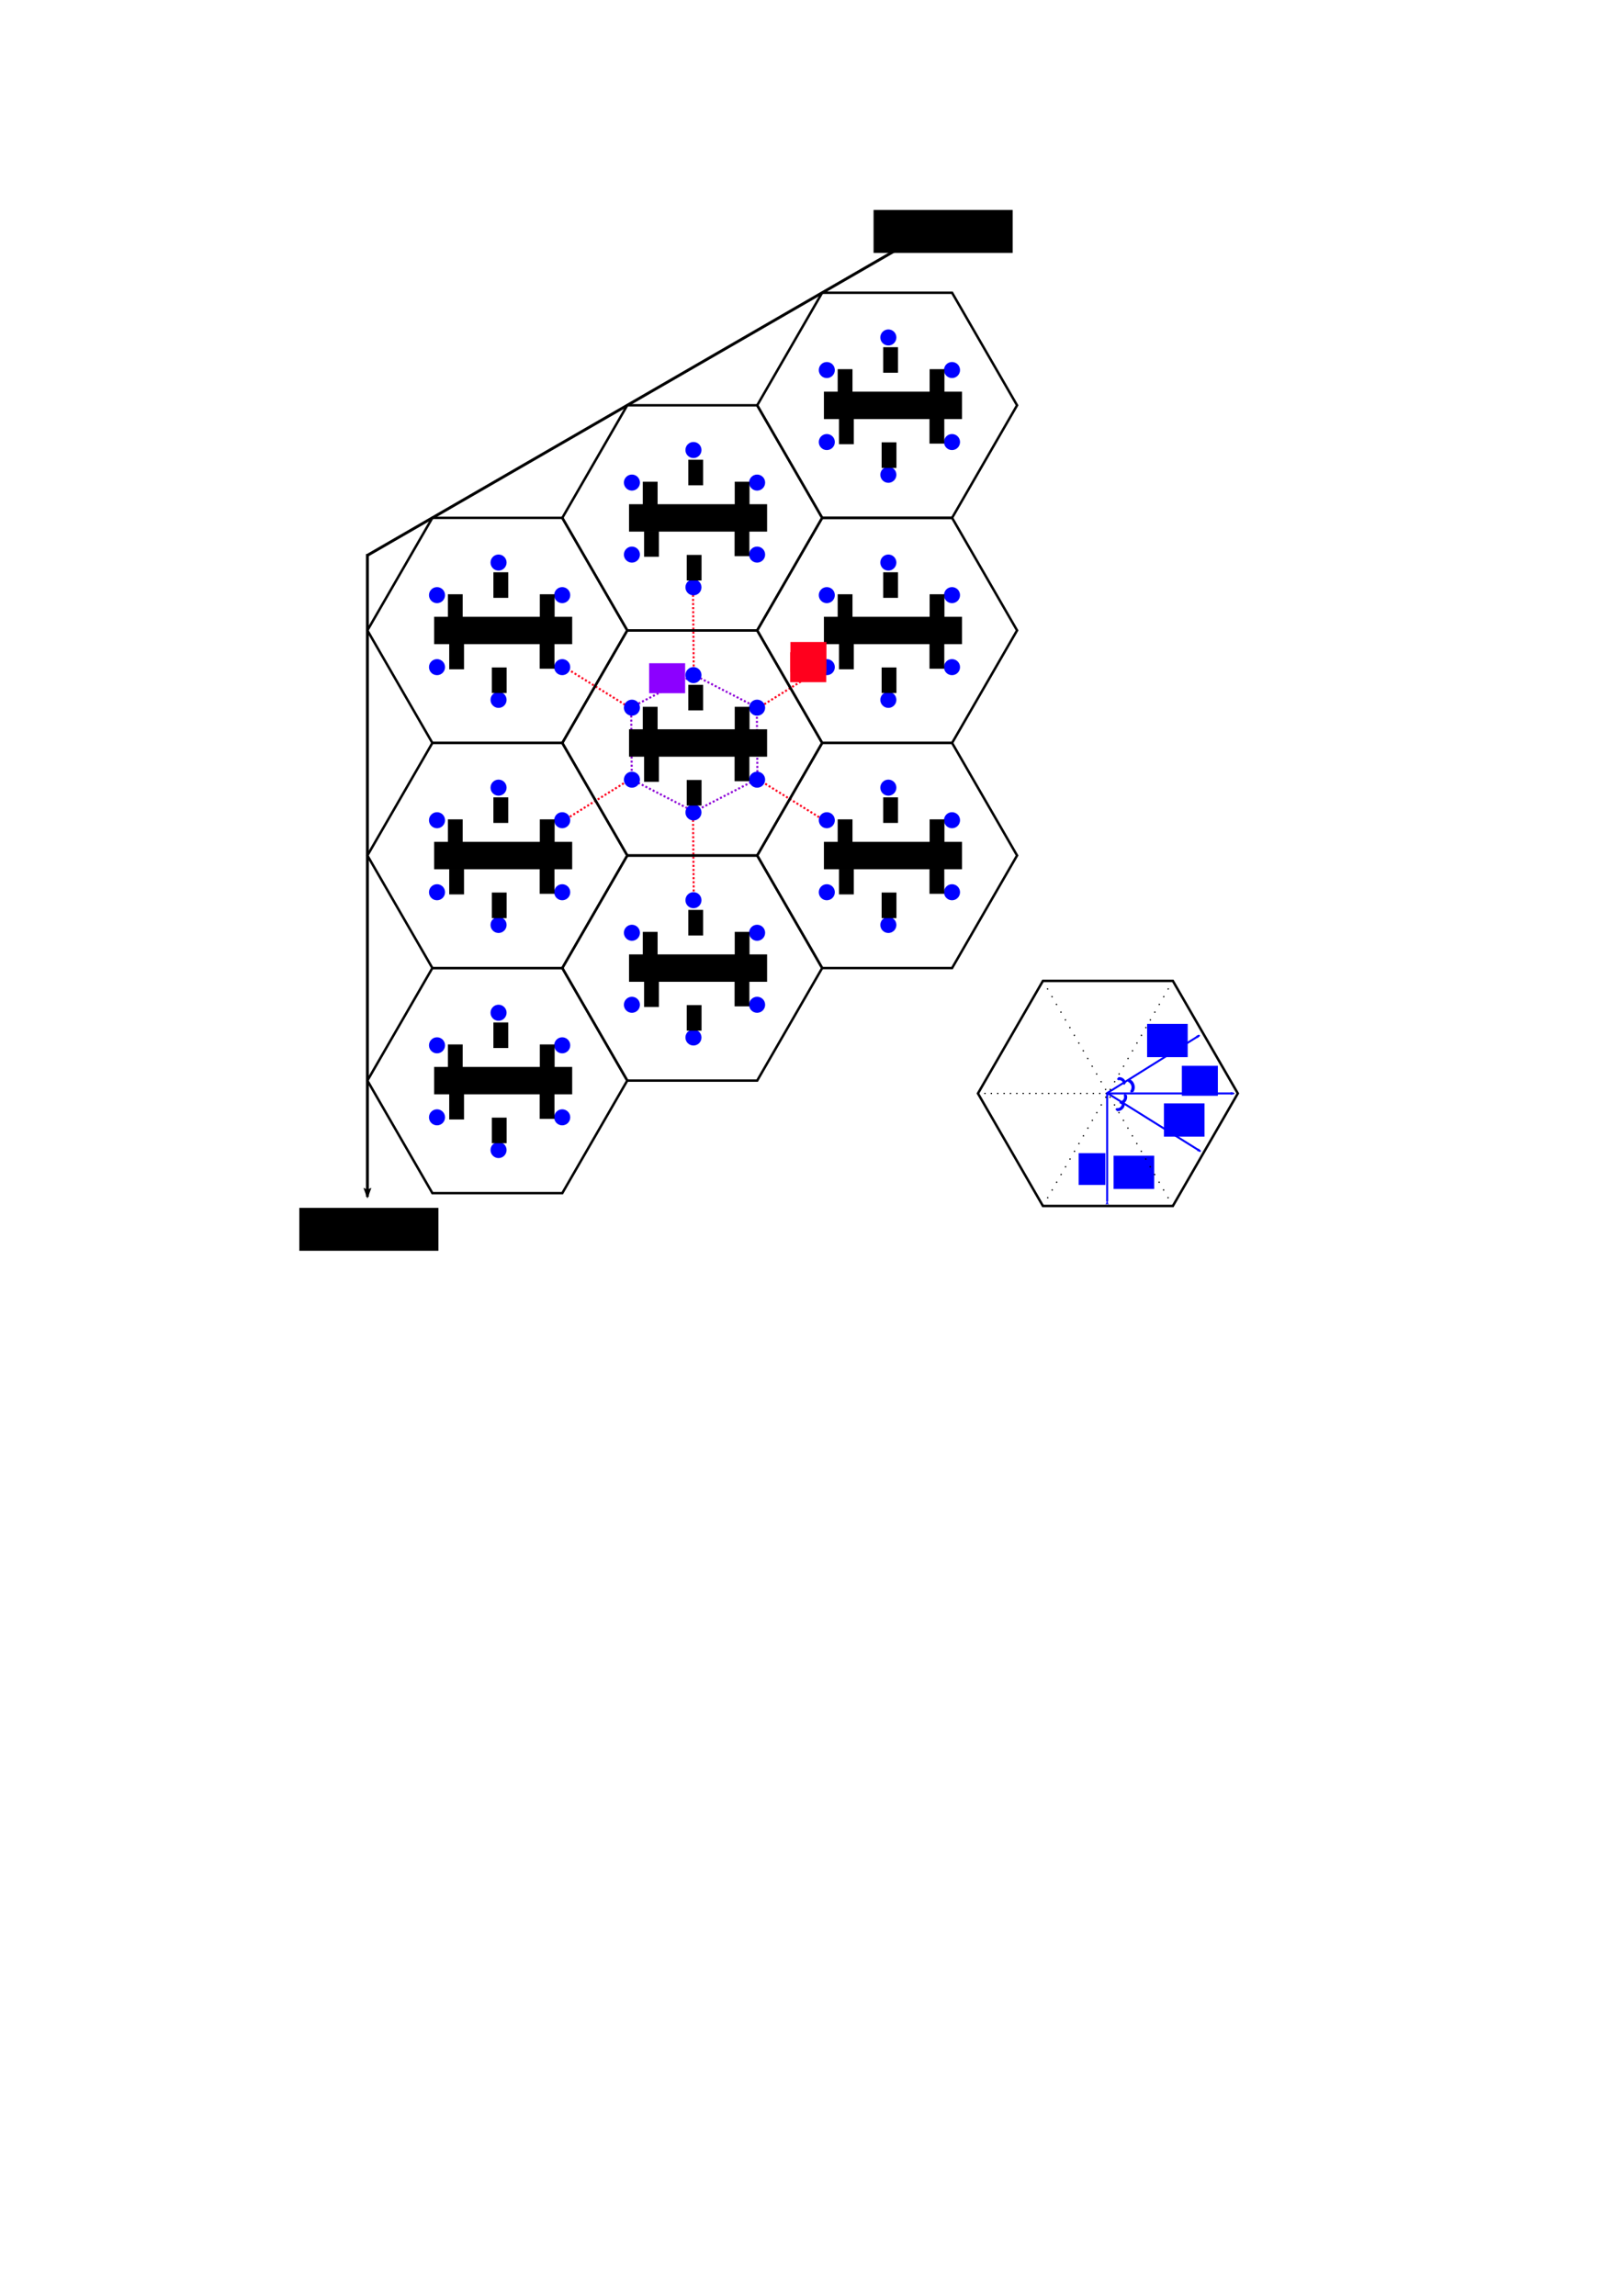 <?xml version="1.0" encoding="UTF-8" standalone="no"?>
<!-- Created with Inkscape (http://www.inkscape.org/) -->

<svg
   xmlns:dc="http://purl.org/dc/elements/1.1/"
   xmlns:cc="http://creativecommons.org/ns#"
   xmlns:rdf="http://www.w3.org/1999/02/22-rdf-syntax-ns#"
   xmlns:svg="http://www.w3.org/2000/svg"
   xmlns="http://www.w3.org/2000/svg"
   xmlns:sodipodi="http://sodipodi.sourceforge.net/DTD/sodipodi-0.dtd"
   xmlns:inkscape="http://www.inkscape.org/namespaces/inkscape"
   width="210mm"
   height="297mm"
   viewBox="0 0 210 297"
   version="1.1"
   id="svg8"
   inkscape:version="0.92.4 (5da689c313, 2019-01-14)"
   sodipodi:docname="hexmodel.svg"
   inkscape:export-filename="C:\Users\tingb\OneDrive\Desktop\Year3\Individual Project\Individual-Project\imgs\hexmodel.png"
   inkscape:export-xdpi="300"
   inkscape:export-ydpi="300">
  <defs
     id="defs2">
    <marker
       inkscape:stockid="Arrow2Mstart"
       orient="auto"
       refY="0.0"
       refX="0.0"
       id="marker13168"
       style="overflow:visible"
       inkscape:isstock="true">
      <path
         id="path13166"
         style="fill-rule:evenodd;stroke-width:0.625;stroke-linejoin:round;stroke:#0000ff;stroke-opacity:1;fill:#0000ff;fill-opacity:1"
         d="M 8.719,4.034 L -2.207,0.016 L 8.719,-4.002 C 6.973,-1.63 6.983,1.616 8.719,4.034 z "
         transform="scale(0.6) translate(0,0)" />
    </marker>
    <marker
       inkscape:stockid="Arrow2Sstart"
       orient="auto"
       refY="0.0"
       refX="0.0"
       id="marker13038"
       style="overflow:visible"
       inkscape:isstock="true">
      <path
         id="path13036"
         style="fill-rule:evenodd;stroke-width:0.625;stroke-linejoin:round;stroke:#000000;stroke-opacity:1;fill:#000000;fill-opacity:1"
         d="M 8.719,4.034 L -2.207,0.016 L 8.719,-4.002 C 6.973,-1.63 6.983,1.616 8.719,4.034 z "
         transform="scale(0.3) translate(-2.3,0)" />
    </marker>
    <marker
       inkscape:stockid="Arrow2Mstart"
       orient="auto"
       refY="0.0"
       refX="0.0"
       id="marker12920"
       style="overflow:visible"
       inkscape:isstock="true">
      <path
         id="path12918"
         style="fill-rule:evenodd;stroke-width:0.625;stroke-linejoin:round;stroke:#000000;stroke-opacity:1;fill:#000000;fill-opacity:1"
         d="M 8.719,4.034 L -2.207,0.016 L 8.719,-4.002 C 6.973,-1.63 6.983,1.616 8.719,4.034 z "
         transform="scale(0.6) translate(0,0)" />
    </marker>
    <marker
       inkscape:stockid="Arrow2Sstart"
       orient="auto"
       refY="0.0"
       refX="0.0"
       id="Arrow2Sstart"
       style="overflow:visible"
       inkscape:isstock="true">
      <path
         id="path5472"
         style="fill-rule:evenodd;stroke-width:0.625;stroke-linejoin:round;stroke:#000000;stroke-opacity:1;fill:#000000;fill-opacity:1"
         d="M 8.719,4.034 L -2.207,0.016 L 8.719,-4.002 C 6.973,-1.63 6.983,1.616 8.719,4.034 z "
         transform="scale(0.3) translate(-2.3,0)" />
    </marker>
    <marker
       inkscape:stockid="Arrow2Mstart"
       orient="auto"
       refY="0.0"
       refX="0.0"
       id="marker12698"
       style="overflow:visible"
       inkscape:isstock="true">
      <path
         id="path12696"
         style="fill-rule:evenodd;stroke-width:0.625;stroke-linejoin:round;stroke:#000000;stroke-opacity:1;fill:#000000;fill-opacity:1"
         d="M 8.719,4.034 L -2.207,0.016 L 8.719,-4.002 C 6.973,-1.63 6.983,1.616 8.719,4.034 z "
         transform="scale(0.6) translate(0,0)" />
    </marker>
    <marker
       inkscape:stockid="Arrow2Mend"
       orient="auto"
       refY="0.0"
       refX="0.0"
       id="marker12598"
       style="overflow:visible;"
       inkscape:isstock="true">
      <path
         id="path12596"
         style="fill-rule:evenodd;stroke-width:0.625;stroke-linejoin:round;stroke:#000000;stroke-opacity:1;fill:#000000;fill-opacity:1"
         d="M 8.719,4.034 L -2.207,0.016 L 8.719,-4.002 C 6.973,-1.63 6.983,1.616 8.719,4.034 z "
         transform="scale(0.6) rotate(180) translate(0,0)" />
    </marker>
    <marker
       inkscape:stockid="Arrow2Lend"
       orient="auto"
       refY="0.0"
       refX="0.0"
       id="marker12429"
       style="overflow:visible;"
       inkscape:isstock="true">
      <path
         id="path12427"
         style="fill-rule:evenodd;stroke-width:0.625;stroke-linejoin:round;stroke:#000000;stroke-opacity:1;fill:#000000;fill-opacity:1"
         d="M 8.719,4.034 L -2.207,0.016 L 8.719,-4.002 C 6.973,-1.63 6.983,1.616 8.719,4.034 z "
         transform="scale(1.1) rotate(180) translate(1,0)" />
    </marker>
    <marker
       inkscape:stockid="Arrow2Lend"
       orient="auto"
       refY="0.0"
       refX="0.0"
       id="marker12341"
       style="overflow:visible;"
       inkscape:isstock="true">
      <path
         id="path12339"
         style="fill-rule:evenodd;stroke-width:0.625;stroke-linejoin:round;stroke:#000000;stroke-opacity:1;fill:#000000;fill-opacity:1"
         d="M 8.719,4.034 L -2.207,0.016 L 8.719,-4.002 C 6.973,-1.63 6.983,1.616 8.719,4.034 z "
         transform="scale(1.1) rotate(180) translate(1,0)" />
    </marker>
    <marker
       inkscape:stockid="Arrow2Mend"
       orient="auto"
       refY="0.0"
       refX="0.0"
       id="Arrow2Mend"
       style="overflow:visible;"
       inkscape:isstock="true">
      <path
         id="path5469"
         style="fill-rule:evenodd;stroke-width:0.625;stroke-linejoin:round;stroke:#000000;stroke-opacity:1;fill:#000000;fill-opacity:1"
         d="M 8.719,4.034 L -2.207,0.016 L 8.719,-4.002 C 6.973,-1.63 6.983,1.616 8.719,4.034 z "
         transform="scale(0.6) rotate(180) translate(0,0)" />
    </marker>
    <marker
       inkscape:stockid="Arrow2Lend"
       orient="auto"
       refY="0.0"
       refX="0.0"
       id="marker12185"
       style="overflow:visible;"
       inkscape:isstock="true">
      <path
         id="path12183"
         style="fill-rule:evenodd;stroke-width:0.625;stroke-linejoin:round;stroke:#000000;stroke-opacity:1;fill:#000000;fill-opacity:1"
         d="M 8.719,4.034 L -2.207,0.016 L 8.719,-4.002 C 6.973,-1.63 6.983,1.616 8.719,4.034 z "
         transform="scale(1.1) rotate(180) translate(1,0)" />
    </marker>
    <marker
       inkscape:stockid="Arrow1Lend"
       orient="auto"
       refY="0.0"
       refX="0.0"
       id="marker12115"
       style="overflow:visible;"
       inkscape:isstock="true">
      <path
         id="path12113"
         d="M 0.0,0.0 L 5.0,-5.0 L -12.5,0.0 L 5.0,5.0 L 0.0,0.0 z "
         style="fill-rule:evenodd;stroke:#000000;stroke-width:1pt;stroke-opacity:1;fill:#000000;fill-opacity:1"
         transform="scale(0.8) rotate(180) translate(12.5,0)" />
    </marker>
    <marker
       inkscape:stockid="Arrow2Mstart"
       orient="auto"
       refY="0.0"
       refX="0.0"
       id="marker6574"
       style="overflow:visible"
       inkscape:isstock="true">
      <path
         id="path6572"
         style="fill-rule:evenodd;stroke-width:0.625;stroke-linejoin:round;stroke:#0000f7;stroke-opacity:1;fill:#0000f7;fill-opacity:1"
         d="M 8.719,4.034 L -2.207,0.016 L 8.719,-4.002 C 6.973,-1.63 6.983,1.616 8.719,4.034 z "
         transform="scale(0.6) translate(0,0)" />
    </marker>
    <marker
       inkscape:stockid="Arrow1Lstart"
       orient="auto"
       refY="0.0"
       refX="0.0"
       id="marker6342"
       style="overflow:visible"
       inkscape:isstock="true">
      <path
         id="path6340"
         d="M 0.0,0.0 L 5.0,-5.0 L -12.5,0.0 L 5.0,5.0 L 0.0,0.0 z "
         style="fill-rule:evenodd;stroke:#000000;stroke-width:1pt;stroke-opacity:1;fill:#000000;fill-opacity:1"
         transform="scale(0.8) translate(12.5,0)" />
    </marker>
    <marker
       inkscape:stockid="Arrow2Mstart"
       orient="auto"
       refY="0.0"
       refX="0.0"
       id="Arrow2Mstart"
       style="overflow:visible"
       inkscape:isstock="true">
      <path
         id="path5466"
         style="fill-rule:evenodd;stroke-width:0.625;stroke-linejoin:round;stroke:#000000;stroke-opacity:1;fill:#000000;fill-opacity:1"
         d="M 8.719,4.034 L -2.207,0.016 L 8.719,-4.002 C 6.973,-1.63 6.983,1.616 8.719,4.034 z "
         transform="scale(0.6) translate(0,0)" />
    </marker>
    <marker
       inkscape:stockid="Arrow2Lend"
       orient="auto"
       refY="0.0"
       refX="0.0"
       id="Arrow2Lend"
       style="overflow:visible;"
       inkscape:isstock="true">
      <path
         id="path5463"
         style="fill-rule:evenodd;stroke-width:0.625;stroke-linejoin:round;stroke:#000000;stroke-opacity:1;fill:#000000;fill-opacity:1"
         d="M 8.719,4.034 L -2.207,0.016 L 8.719,-4.002 C 6.973,-1.63 6.983,1.616 8.719,4.034 z "
         transform="scale(1.1) rotate(180) translate(1,0)" />
    </marker>
    <marker
       inkscape:stockid="Arrow1Lend"
       orient="auto"
       refY="0.0"
       refX="0.0"
       id="Arrow1Lend"
       style="overflow:visible;"
       inkscape:isstock="true">
      <path
         id="path5445"
         d="M 0.0,0.0 L 5.0,-5.0 L -12.5,0.0 L 5.0,5.0 L 0.0,0.0 z "
         style="fill-rule:evenodd;stroke:#000000;stroke-width:1pt;stroke-opacity:1;fill:#000000;fill-opacity:1"
         transform="scale(0.8) rotate(180) translate(12.5,0)" />
    </marker>
    <marker
       inkscape:stockid="Arrow1Lstart"
       orient="auto"
       refY="0.0"
       refX="0.0"
       id="Arrow1Lstart"
       style="overflow:visible"
       inkscape:isstock="true">
      <path
         id="path5442"
         d="M 0.0,0.0 L 5.0,-5.0 L -12.5,0.0 L 5.0,5.0 L 0.0,0.0 z "
         style="fill-rule:evenodd;stroke:#000000;stroke-width:1pt;stroke-opacity:1;fill:#000000;fill-opacity:1"
         transform="scale(0.8) translate(12.5,0)" />
    </marker>
    <marker
       inkscape:stockid="Arrow2Lend"
       orient="auto"
       refY="0"
       refX="0"
       id="Arrow2Lend-2"
       style="overflow:visible"
       inkscape:isstock="true">
      <path
         inkscape:connector-curvature="0"
         id="path5463-2"
         style="fill:#000000;fill-opacity:1;fill-rule:evenodd;stroke:#000000;stroke-width:0.625;stroke-linejoin:round;stroke-opacity:1"
         d="M 8.719,4.034 -2.207,0.016 8.719,-4.002 c -1.745,2.372 -1.735,5.617 -6e-7,8.035 z"
         transform="matrix(-1.1,0,0,-1.1,-1.1,0)" />
    </marker>
    <marker
       inkscape:stockid="Arrow2Mstart"
       orient="auto"
       refY="0"
       refX="0"
       id="marker6574-7"
       style="overflow:visible"
       inkscape:isstock="true">
      <path
         inkscape:connector-curvature="0"
         id="path6572-6"
         style="fill:#0000ff;fill-opacity:1;fill-rule:evenodd;stroke:#0000ff;stroke-width:0.625;stroke-linejoin:round;stroke-opacity:1"
         d="M 8.719,4.034 -2.207,0.016 8.719,-4.002 c -1.745,2.372 -1.735,5.617 -6e-7,8.035 z"
         transform="scale(0.6)" />
    </marker>
    <marker
       inkscape:stockid="Arrow2Mstart"
       orient="auto"
       refY="0"
       refX="0"
       id="marker13168-9"
       style="overflow:visible"
       inkscape:isstock="true">
      <path
         inkscape:connector-curvature="0"
         id="path13166-2"
         style="fill:#0000ff;fill-opacity:1;fill-rule:evenodd;stroke:#0000ff;stroke-width:0.625;stroke-linejoin:round;stroke-opacity:1"
         d="M 8.719,4.034 -2.207,0.016 8.719,-4.002 c -1.745,2.372 -1.735,5.617 -6e-7,8.035 z"
         transform="scale(0.6)" />
    </marker>
    <marker
       inkscape:stockid="Arrow2Mstart"
       orient="auto"
       refY="0"
       refX="0"
       id="marker13168-9-1"
       style="overflow:visible"
       inkscape:isstock="true">
      <path
         inkscape:connector-curvature="0"
         id="path13166-2-6"
         style="fill:#0000ff;fill-opacity:1;fill-rule:evenodd;stroke:#0000ff;stroke-width:0.625;stroke-linejoin:round;stroke-opacity:1"
         d="M 8.719,4.034 -2.207,0.016 8.719,-4.002 c -1.745,2.372 -1.735,5.617 -6e-7,8.035 z"
         transform="scale(0.6)" />
    </marker>
    <marker
       inkscape:stockid="Arrow2Mstart"
       orient="auto"
       refY="0"
       refX="0"
       id="marker6574-4"
       style="overflow:visible"
       inkscape:isstock="true">
      <path
         inkscape:connector-curvature="0"
         id="path6572-9"
         style="fill:#0000ff;fill-opacity:1;fill-rule:evenodd;stroke:#0000ff;stroke-width:0.625;stroke-linejoin:round;stroke-opacity:1"
         d="M 8.719,4.034 -2.207,0.016 8.719,-4.002 c -1.745,2.372 -1.735,5.617 -6e-7,8.035 z"
         transform="scale(0.6)" />
    </marker>
    <marker
       inkscape:stockid="Arrow2Mstart"
       orient="auto"
       refY="0"
       refX="0"
       id="marker6574-7-2"
       style="overflow:visible"
       inkscape:isstock="true">
      <path
         inkscape:connector-curvature="0"
         id="path6572-6-3"
         style="fill:#0000ff;fill-opacity:1;fill-rule:evenodd;stroke:#0000ff;stroke-width:0.625;stroke-linejoin:round;stroke-opacity:1"
         d="M 8.719,4.034 -2.207,0.016 8.719,-4.002 c -1.745,2.372 -1.735,5.617 -6e-7,8.035 z"
         transform="scale(0.6)" />
    </marker>
  </defs>
  <sodipodi:namedview
     id="base"
     pagecolor="#ffffff"
     bordercolor="#666666"
     borderopacity="1.0"
     inkscape:pageopacity="0.0"
     inkscape:pageshadow="2"
     inkscape:zoom="3.6203867"
     inkscape:cx="549.12488"
     inkscape:cy="593.36291"
     inkscape:document-units="mm"
     inkscape:current-layer="layer1"
     showgrid="false"
     inkscape:window-width="1916"
     inkscape:window-height="2010"
     inkscape:window-x="1906"
     inkscape:window-y="76"
     inkscape:window-maximized="0" />
  <g
     inkscape:label="Layer 1"
     inkscape:groupmode="layer"
     id="layer1">
    <g
       aria-label=")"
       transform="matrix(0.072,-0.094,0.094,0.072,53.795,158.552)"
       style="font-style:normal;font-weight:normal;font-size:40px;line-height:1.25;font-family:sans-serif;letter-spacing:0px;word-spacing:0px;fill:#000000;fill-opacity:1;stroke:#0000ff;stroke-width:2.538;stroke-miterlimit:4;stroke-dasharray:none;stroke-opacity:1"
       id="flowRoot9638">
      <path
         d="m 596.508,516.101 q 0,1.176 -0.383,2.113 -0.383,0.938 -1.074,1.73 h -0.895 v -0.039 q 0.301,-0.27 0.602,-0.66 0.305,-0.387 0.535,-0.867 0.242,-0.5 0.383,-1.055 0.145,-0.555 0.145,-1.223 0,-0.641 -0.145,-1.219 -0.145,-0.578 -0.383,-1.059 -0.246,-0.496 -0.535,-0.867 -0.285,-0.375 -0.602,-0.66 v -0.039 h 0.895 q 0.691,0.793 1.074,1.73 0.383,0.938 0.383,2.113 z"
         style="font-size:8px;stroke:#0000ff;stroke-width:2.538;stroke-miterlimit:4;stroke-dasharray:none;stroke-opacity:1"
         id="path3082"
         inkscape:connector-curvature="0" />
    </g>
    <g
       aria-label=")"
       transform="matrix(0.173,-0.043,0.043,0.173,21.259,76.77)"
       style="font-style:normal;font-weight:normal;font-size:40px;line-height:1.25;font-family:sans-serif;letter-spacing:0px;word-spacing:0px;fill:#000000;fill-opacity:1;stroke:#0000ff;stroke-width:1.685;stroke-miterlimit:4;stroke-dasharray:none;stroke-opacity:1"
       id="flowRoot9638-9">
      <path
         d="m 596.508,516.101 q 0,1.176 -0.383,2.113 -0.383,0.938 -1.074,1.73 h -0.895 v -0.039 q 0.301,-0.27 0.602,-0.66 0.305,-0.387 0.535,-0.867 0.242,-0.5 0.383,-1.055 0.145,-0.555 0.145,-1.223 0,-0.641 -0.145,-1.219 -0.145,-0.578 -0.383,-1.059 -0.246,-0.496 -0.535,-0.867 -0.285,-0.375 -0.602,-0.66 v -0.039 h 0.895 q 0.691,0.793 1.074,1.73 0.383,0.938 0.383,2.113 z"
         style="font-size:8px;fill:#000000;fill-opacity:1;stroke:#0000ff;stroke-width:1.685;stroke-miterlimit:4;stroke-dasharray:none;stroke-opacity:1"
         id="path3073"
         inkscape:connector-curvature="0" />
    </g>
    <g
       aria-label=")"
       transform="matrix(0.12,0.071,-0.071,0.12,110.641,38.053)"
       style="font-style:normal;font-weight:normal;font-size:40px;line-height:1.25;font-family:sans-serif;letter-spacing:0px;word-spacing:0px;fill:#000000;fill-opacity:1;stroke:#0000ff;stroke-opacity:1;stroke-width:2.154;stroke-miterlimit:4;stroke-dasharray:none"
       id="flowRoot9638-9-3">
      <path
         d="m 596.508,516.101 q 0,1.176 -0.383,2.113 -0.383,0.938 -1.074,1.73 h -0.895 v -0.039 q 0.301,-0.27 0.602,-0.66 0.305,-0.387 0.535,-0.867 0.242,-0.5 0.383,-1.055 0.145,-0.555 0.145,-1.223 0,-0.641 -0.145,-1.219 -0.145,-0.578 -0.383,-1.059 -0.246,-0.496 -0.535,-0.867 -0.285,-0.375 -0.602,-0.66 v -0.039 h 0.895 q 0.691,0.793 1.074,1.73 0.383,0.938 0.383,2.113 z"
         style="font-size:8px;stroke:#0000ff;stroke-opacity:1;stroke-width:2.154;stroke-miterlimit:4;stroke-dasharray:none"
         id="path3079"
         inkscape:connector-curvature="0" />
    </g>
    <g
       aria-label=")"
       transform="matrix(0.094,0.102,-0.102,0.094,141.709,34.03)"
       style="font-style:normal;font-weight:normal;font-size:40px;line-height:1.25;font-family:sans-serif;letter-spacing:0px;word-spacing:0px;fill:#000000;fill-opacity:1;stroke:#0000ff;stroke-opacity:1;stroke-width:2.162;stroke-miterlimit:4;stroke-dasharray:none"
       id="flowRoot9638-1">
      <path
         d="m 596.508,516.101 q 0,1.176 -0.383,2.113 -0.383,0.938 -1.074,1.73 h -0.895 v -0.039 q 0.301,-0.27 0.602,-0.66 0.305,-0.387 0.535,-0.867 0.242,-0.5 0.383,-1.055 0.145,-0.555 0.145,-1.223 0,-0.641 -0.145,-1.219 -0.145,-0.578 -0.383,-1.059 -0.246,-0.496 -0.535,-0.867 -0.285,-0.375 -0.602,-0.66 v -0.039 h 0.895 q 0.691,0.793 1.074,1.73 0.383,0.938 0.383,2.113 z"
         style="font-size:8px;stroke:#0000ff;stroke-opacity:1;stroke-width:2.162;stroke-miterlimit:4;stroke-dasharray:none"
         id="path3076" />
    </g>
    <path
       style="fill:none;stroke:#000000;stroke-width:0.165;stroke-linecap:butt;stroke-linejoin:miter;stroke-opacity:1;stroke-miterlimit:4;stroke-dasharray:0.165,0.66;stroke-dashoffset:0"
       d="m 126.539,141.454 h 33.624"
       id="path9575"
       inkscape:connector-curvature="0" />
    <path
       style="fill:none;stroke:#ff001d;stroke-width:0.265;stroke-linecap:butt;stroke-linejoin:miter;stroke-miterlimit:4;stroke-dasharray:0.265, 0.265;stroke-dashoffset:0;stroke-opacity:1"
       d="m 89.675,76.95 0.084,9.335"
       id="path12056-3"
       inkscape:connector-curvature="0" />
    <path
       style="fill:none;stroke:#ff001d;stroke-width:0.265;stroke-linecap:butt;stroke-linejoin:miter;stroke-miterlimit:4;stroke-dasharray:0.265, 0.265;stroke-dashoffset:0;stroke-opacity:1"
       d="m 89.675,106.054 0.084,9.335"
       id="path12056-3-6"
       inkscape:connector-curvature="0" />
    <path
       style="fill:none;stroke:#ff001d;stroke-width:0.265;stroke-linecap:butt;stroke-linejoin:miter;stroke-miterlimit:4;stroke-dasharray:0.265, 0.265;stroke-dashoffset:0;stroke-opacity:1"
       d="m 72.997,86.278 8.977,5.575"
       id="path11959"
       inkscape:connector-curvature="0" />
    <path
       style="fill:none;stroke:#ff001d;stroke-width:0.265;stroke-linecap:butt;stroke-linejoin:miter;stroke-miterlimit:4;stroke-dasharray:0.265, 0.265;stroke-dashoffset:0;stroke-opacity:1"
       d="m 97.66,100.547 8.977,5.575"
       id="path11959-0"
       inkscape:connector-curvature="0" />
    <path
       style="fill:none;stroke:#ff001d;stroke-width:0.265;stroke-linecap:butt;stroke-linejoin:miter;stroke-miterlimit:4;stroke-dasharray:0.265, 0.265;stroke-dashoffset:0;stroke-opacity:1"
       d="m 97.99,91.664 8.977,-5.575"
       id="path11959-7"
       inkscape:connector-curvature="0" />
    <path
       style="fill:none;stroke:#ff001d;stroke-width:0.265;stroke-linecap:butt;stroke-linejoin:miter;stroke-miterlimit:4;stroke-dasharray:0.265, 0.265;stroke-dashoffset:0;stroke-opacity:1"
       d="m 72.382,106.5 8.977,-5.575"
       id="path11959-7-2"
       inkscape:connector-curvature="0" />
    <path
       style="fill:none;stroke:#8c00d7;stroke-width:0.265;stroke-linecap:butt;stroke-linejoin:miter;stroke-miterlimit:4;stroke-dasharray:0.265, 0.265;stroke-dashoffset:0;stroke-opacity:1"
       d="m 81.665,91.506 8.118,-4.193"
       id="path12009"
       inkscape:connector-curvature="0" />
    <path
       style="fill:none;stroke:#8c00d7;stroke-width:0.265;stroke-linecap:butt;stroke-linejoin:miter;stroke-miterlimit:4;stroke-dasharray:0.265, 0.265;stroke-dashoffset:0;stroke-opacity:1"
       d="m 89.867,104.967 8.118,-4.193"
       id="path12009-6"
       inkscape:connector-curvature="0" />
    <path
       style="fill:none;stroke:#8c00d7;stroke-width:0.265;stroke-linecap:butt;stroke-linejoin:miter;stroke-miterlimit:4;stroke-dasharray:0.265, 0.265;stroke-dashoffset:0;stroke-opacity:1"
       d="m 89.867,105.033 -8.118,-4.193"
       id="path12009-6-3"
       inkscape:connector-curvature="0" />
    <path
       style="fill:none;stroke:#8c00d7;stroke-width:0.265;stroke-linecap:butt;stroke-linejoin:miter;stroke-miterlimit:4;stroke-dasharray:0.265, 0.265;stroke-dashoffset:0;stroke-opacity:1"
       d="m 97.902,91.506 -8.118,-4.193"
       id="path12009-6-3-8"
       inkscape:connector-curvature="0" />
    <path
       style="fill:none;stroke:#8c00d7;stroke-width:0.265;stroke-linecap:butt;stroke-linejoin:miter;stroke-miterlimit:4;stroke-dasharray:0.265, 0.265;stroke-dashoffset:0;stroke-opacity:1"
       d="m 81.665,91.506 0.084,9.335"
       id="path12056"
       inkscape:connector-curvature="0" />
    <path
       style="fill:none;stroke:#8c00d7;stroke-width:0.265;stroke-linecap:butt;stroke-linejoin:miter;stroke-miterlimit:4;stroke-dasharray:0.265, 0.265;stroke-dashoffset:0;stroke-opacity:1"
       d="m 97.924,91.664 0.084,9.335"
       id="path12056-2"
       inkscape:connector-curvature="0" />
    <path
       sodipodi:type="star"
       style="fill:none;fill-opacity:1;stroke:#000000;stroke-width:0.315;stroke-miterlimit:4;stroke-dasharray:none;stroke-dashoffset:0;stroke-opacity:1"
       id="path10607"
       sodipodi:sides="6"
       sodipodi:cx="64.350447"
       sodipodi:cy="81.553572"
       sodipodi:r1="16.811893"
       sodipodi:r2="14.559528"
       sodipodi:arg1="1.0471976"
       sodipodi:arg2="1.5707963"
       inkscape:flatsided="true"
       inkscape:rounded="0"
       inkscape:randomized="0"
       d="m 72.756,96.113 -16.812,-10e-7 -8.406,-14.56 8.406,-14.56 16.812,10e-7 8.406,14.56 z" />
    <circle
       style="fill:#0000ff;fill-opacity:1;stroke:none;stroke-width:0.263;stroke-miterlimit:4;stroke-dasharray:none;stroke-opacity:1"
       id="path4656-7-8-4"
       cx="64.508"
       cy="72.776"
       r="1.039" />
    <circle
       style="fill:#0000ff;fill-opacity:1;stroke:none;stroke-width:0.263;stroke-miterlimit:4;stroke-dasharray:none;stroke-opacity:1"
       id="path4656-9-7-2-7"
       cx="72.745"
       cy="76.99"
       r="1.039" />
    <circle
       style="fill:#0000ff;fill-opacity:1;stroke:none;stroke-width:0.263;stroke-miterlimit:4;stroke-dasharray:none;stroke-opacity:1"
       id="path4656-2-4-2-9"
       cx="64.508"
       cy="90.539"
       r="1.039" />
    <circle
       style="fill:#0000ff;fill-opacity:1;stroke:none;stroke-width:0.263;stroke-miterlimit:4;stroke-dasharray:none;stroke-opacity:1"
       id="path4656-9-5-1-9-7"
       cx="72.745"
       cy="86.306"
       r="1.039" />
    <circle
       style="fill:#0000ff;fill-opacity:1;stroke:none;stroke-width:0.263;stroke-miterlimit:4;stroke-dasharray:none;stroke-opacity:1"
       id="path4656-9-7-2-7-5"
       cx="56.545"
       cy="76.991"
       r="1.039" />
    <circle
       style="fill:#0000ff;fill-opacity:1;stroke:none;stroke-width:0.263;stroke-miterlimit:4;stroke-dasharray:none;stroke-opacity:1"
       id="path4656-9-5-1-9-7-4"
       cx="56.545"
       cy="86.306"
       r="1.039" />
    <flowRoot
       xml:space="preserve"
       id="flowRoot4691-2-7-7-4-6-6"
       style="font-style:normal;font-weight:normal;font-size:10.667px;line-height:1.25;font-family:sans-serif;letter-spacing:0px;word-spacing:0px;fill:#000000;fill-opacity:1;stroke:none"
       transform="matrix(0.265,0,0,0.265,0.811,16.579)"><flowRegion
         id="flowRegion4693-7-8-0-8-1-2"
         style="font-size:10.667px"><rect
           id="rect4695-2-5-4-8-2-5"
           width="7.23"
           height="12.486"
           x="237.857"
           y="216.805"
           style="font-size:10.667px" /></flowRegion><flowPara
         id="flowPara4697-9-4-4-8-2-6">6</flowPara></flowRoot>    <flowRoot
       xml:space="preserve"
       id="flowRoot4691-2-7-7-4-6-6-3"
       style="font-style:normal;font-weight:normal;font-size:10.667px;line-height:1.25;font-family:sans-serif;letter-spacing:0px;word-spacing:0px;fill:#000000;fill-opacity:1;stroke:none"
       transform="matrix(0.265,0,0,0.265,6.815,19.424)"><flowRegion
         id="flowRegion4693-7-8-0-8-1-2-1"
         style="font-size:10.667px"><rect
           id="rect4695-2-5-4-8-2-5-0"
           width="7.23"
           height="12.486"
           x="237.857"
           y="216.805"
           style="font-size:10.667px" /></flowRegion><flowPara
         id="flowPara4697-9-4-4-8-2-6-6">1</flowPara></flowRoot>    <flowRoot
       xml:space="preserve"
       id="flowRoot4691-2-7-7-4-6-6-3-3"
       style="font-style:normal;font-weight:normal;font-size:10.667px;line-height:1.25;font-family:sans-serif;letter-spacing:0px;word-spacing:0px;fill:#000000;fill-opacity:1;stroke:none"
       transform="matrix(0.265,0,0,0.265,6.799,25.746)"><flowRegion
         id="flowRegion4693-7-8-0-8-1-2-1-5"
         style="font-size:10.667px"><rect
           id="rect4695-2-5-4-8-2-5-0-8"
           width="7.23"
           height="12.486"
           x="237.857"
           y="216.805"
           style="font-size:10.667px" /></flowRegion><flowPara
         id="flowPara4697-9-4-4-8-2-6-6-1">2</flowPara></flowRoot>    <flowRoot
       xml:space="preserve"
       id="flowRoot4691-2-7-7-4-6-6-3-3-3"
       style="font-style:normal;font-weight:normal;font-size:10.667px;line-height:1.25;font-family:sans-serif;letter-spacing:0px;word-spacing:0px;fill:#000000;fill-opacity:1;stroke:none"
       transform="matrix(0.265,0,0,0.265,-4.909,25.824)"><flowRegion
         id="flowRegion4693-7-8-0-8-1-2-1-5-5"
         style="font-size:10.667px"><rect
           id="rect4695-2-5-4-8-2-5-0-8-1"
           width="7.23"
           height="12.486"
           x="237.857"
           y="216.805"
           style="font-size:10.667px" /></flowRegion><flowPara
         id="flowPara4697-9-4-4-8-2-6-6-1-3">4</flowPara></flowRoot>    <flowRoot
       xml:space="preserve"
       id="flowRoot4691-2-7-7-4-6-6-3-3-3-7"
       style="font-style:normal;font-weight:normal;font-size:10.667px;line-height:1.25;font-family:sans-serif;letter-spacing:0px;word-spacing:0px;fill:#000000;fill-opacity:1;stroke:none"
       transform="matrix(0.265,0,0,0.265,-5.08,19.424)"><flowRegion
         id="flowRegion4693-7-8-0-8-1-2-1-5-5-1"
         style="font-size:10.667px"><rect
           id="rect4695-2-5-4-8-2-5-0-8-1-9"
           width="7.23"
           height="12.486"
           x="237.857"
           y="216.805"
           style="font-size:10.667px" /></flowRegion><flowPara
         id="flowPara4697-9-4-4-8-2-6-6-1-3-8">5</flowPara></flowRoot>    <flowRoot
       xml:space="preserve"
       id="flowRoot4691-2-7-7-4-6-6-3-3-3-7-2"
       style="font-style:normal;font-weight:normal;font-size:10.667px;line-height:1.25;font-family:sans-serif;letter-spacing:0px;word-spacing:0px;fill:#000000;fill-opacity:1;stroke:none"
       transform="matrix(0.265,0,0,0.265,0.606,28.892)"><flowRegion
         id="flowRegion4693-7-8-0-8-1-2-1-5-5-1-2"
         style="font-size:10.667px"><rect
           id="rect4695-2-5-4-8-2-5-0-8-1-9-4"
           width="7.23"
           height="12.486"
           x="237.857"
           y="216.805"
           style="font-size:10.667px" /></flowRegion><flowPara
         id="flowPara4697-9-4-4-8-2-6-6-1-3-8-9">3</flowPara></flowRoot>    <flowRoot
       xml:space="preserve"
       id="flowRoot4691-8-1-1-2"
       style="font-style:normal;font-weight:normal;font-size:10.667px;line-height:1.25;font-family:sans-serif;text-align:center;letter-spacing:0px;word-spacing:0px;text-anchor:middle;fill:#000000;fill-opacity:1;stroke:none"
       transform="matrix(0.265,0,0,0.265,-6.86,22.334)"><flowRegion
         id="flowRegion4693-2-0-9-3"
         style="font-size:10.667px;text-align:center;text-anchor:middle"><rect
           id="rect4695-0-2-7-8"
           width="67.408"
           height="13.379"
           x="237.857"
           y="216.805"
           style="font-size:10.667px;text-align:center;text-anchor:middle" /></flowRegion><flowPara
         id="flowPara4697-6-4-0-3">(n-1,m-1)</flowPara></flowRoot>    <path
       sodipodi:type="star"
       style="fill:none;fill-opacity:1;stroke:#000000;stroke-width:0.315;stroke-miterlimit:4;stroke-dasharray:none;stroke-dashoffset:0;stroke-opacity:1"
       id="path10607-1"
       sodipodi:sides="6"
       sodipodi:cx="89.568282"
       sodipodi:cy="66.994048"
       sodipodi:r1="16.811893"
       sodipodi:r2="14.559528"
       sodipodi:arg1="1.0471976"
       sodipodi:arg2="1.5707963"
       inkscape:flatsided="true"
       inkscape:rounded="0"
       inkscape:randomized="0"
       d="m 97.974,81.554 -16.812,-1e-6 -8.406,-14.56 8.406,-14.56 16.812,10e-7 8.406,14.56 z" />
    <circle
       style="fill:#0000ff;fill-opacity:1;stroke:none;stroke-width:0.263;stroke-miterlimit:4;stroke-dasharray:none;stroke-opacity:1"
       id="path4656-7-8-4-7"
       cx="89.726"
       cy="58.217"
       r="1.039" />
    <circle
       style="fill:#0000ff;fill-opacity:1;stroke:none;stroke-width:0.263;stroke-miterlimit:4;stroke-dasharray:none;stroke-opacity:1"
       id="path4656-9-7-2-7-9"
       cx="97.963"
       cy="62.431"
       r="1.039" />
    <circle
       style="fill:#0000ff;fill-opacity:1;stroke:none;stroke-width:0.263;stroke-miterlimit:4;stroke-dasharray:none;stroke-opacity:1"
       id="path4656-2-4-2-9-8"
       cx="89.726"
       cy="75.979"
       r="1.039" />
    <circle
       style="fill:#0000ff;fill-opacity:1;stroke:none;stroke-width:0.263;stroke-miterlimit:4;stroke-dasharray:none;stroke-opacity:1"
       id="path4656-9-5-1-9-7-3"
       cx="97.963"
       cy="71.746"
       r="1.039" />
    <circle
       style="fill:#0000ff;fill-opacity:1;stroke:none;stroke-width:0.263;stroke-miterlimit:4;stroke-dasharray:none;stroke-opacity:1"
       id="path4656-9-7-2-7-5-1"
       cx="81.763"
       cy="62.431"
       r="1.039" />
    <circle
       style="fill:#0000ff;fill-opacity:1;stroke:none;stroke-width:0.263;stroke-miterlimit:4;stroke-dasharray:none;stroke-opacity:1"
       id="path4656-9-5-1-9-7-4-1"
       cx="81.763"
       cy="71.747"
       r="1.039" />
    <flowRoot
       xml:space="preserve"
       id="flowRoot4691-2-7-7-4-6-6-0"
       style="font-style:normal;font-weight:normal;font-size:10.667px;line-height:1.25;font-family:sans-serif;letter-spacing:0px;word-spacing:0px;fill:#000000;fill-opacity:1;stroke:none"
       transform="matrix(0.265,0,0,0.265,26.029,2.02)"><flowRegion
         id="flowRegion4693-7-8-0-8-1-2-3"
         style="font-size:10.667px"><rect
           id="rect4695-2-5-4-8-2-5-3"
           width="7.23"
           height="12.486"
           x="237.857"
           y="216.805"
           style="font-size:10.667px" /></flowRegion><flowPara
         id="flowPara4697-9-4-4-8-2-6-8">6</flowPara></flowRoot>    <flowRoot
       xml:space="preserve"
       id="flowRoot4691-2-7-7-4-6-6-3-6"
       style="font-style:normal;font-weight:normal;font-size:10.667px;line-height:1.25;font-family:sans-serif;letter-spacing:0px;word-spacing:0px;fill:#000000;fill-opacity:1;stroke:none"
       transform="matrix(0.265,0,0,0.265,32.033,4.864)"><flowRegion
         id="flowRegion4693-7-8-0-8-1-2-1-3"
         style="font-size:10.667px"><rect
           id="rect4695-2-5-4-8-2-5-0-6"
           width="7.23"
           height="12.486"
           x="237.857"
           y="216.805"
           style="font-size:10.667px" /></flowRegion><flowPara
         id="flowPara4697-9-4-4-8-2-6-6-3">1</flowPara></flowRoot>    <flowRoot
       xml:space="preserve"
       id="flowRoot4691-2-7-7-4-6-6-3-3-9"
       style="font-style:normal;font-weight:normal;font-size:10.667px;line-height:1.25;font-family:sans-serif;letter-spacing:0px;word-spacing:0px;fill:#000000;fill-opacity:1;stroke:none"
       transform="matrix(0.265,0,0,0.265,32.016,11.186)"><flowRegion
         id="flowRegion4693-7-8-0-8-1-2-1-5-1"
         style="font-size:10.667px"><rect
           id="rect4695-2-5-4-8-2-5-0-8-8"
           width="7.23"
           height="12.486"
           x="237.857"
           y="216.805"
           style="font-size:10.667px" /></flowRegion><flowPara
         id="flowPara4697-9-4-4-8-2-6-6-1-4">2</flowPara></flowRoot>    <flowRoot
       xml:space="preserve"
       id="flowRoot4691-2-7-7-4-6-6-3-3-3-6"
       style="font-style:normal;font-weight:normal;font-size:10.667px;line-height:1.25;font-family:sans-serif;letter-spacing:0px;word-spacing:0px;fill:#000000;fill-opacity:1;stroke:none"
       transform="matrix(0.265,0,0,0.265,20.309,11.264)"><flowRegion
         id="flowRegion4693-7-8-0-8-1-2-1-5-5-7"
         style="font-size:10.667px"><rect
           id="rect4695-2-5-4-8-2-5-0-8-1-8"
           width="7.23"
           height="12.486"
           x="237.857"
           y="216.805"
           style="font-size:10.667px" /></flowRegion><flowPara
         id="flowPara4697-9-4-4-8-2-6-6-1-3-3">4</flowPara></flowRoot>    <flowRoot
       xml:space="preserve"
       id="flowRoot4691-2-7-7-4-6-6-3-3-3-7-1"
       style="font-style:normal;font-weight:normal;font-size:10.667px;line-height:1.25;font-family:sans-serif;letter-spacing:0px;word-spacing:0px;fill:#000000;fill-opacity:1;stroke:none"
       transform="matrix(0.265,0,0,0.265,20.138,4.864)"><flowRegion
         id="flowRegion4693-7-8-0-8-1-2-1-5-5-1-28"
         style="font-size:10.667px"><rect
           id="rect4695-2-5-4-8-2-5-0-8-1-9-1"
           width="7.23"
           height="12.486"
           x="237.857"
           y="216.805"
           style="font-size:10.667px" /></flowRegion><flowPara
         id="flowPara4697-9-4-4-8-2-6-6-1-3-8-4">5</flowPara></flowRoot>    <flowRoot
       xml:space="preserve"
       id="flowRoot4691-2-7-7-4-6-6-3-3-3-7-2-8"
       style="font-style:normal;font-weight:normal;font-size:10.667px;line-height:1.25;font-family:sans-serif;letter-spacing:0px;word-spacing:0px;fill:#000000;fill-opacity:1;stroke:none"
       transform="matrix(0.265,0,0,0.265,25.824,14.333)"><flowRegion
         id="flowRegion4693-7-8-0-8-1-2-1-5-5-1-2-3"
         style="font-size:10.667px"><rect
           id="rect4695-2-5-4-8-2-5-0-8-1-9-4-7"
           width="7.23"
           height="12.486"
           x="237.857"
           y="216.805"
           style="font-size:10.667px" /></flowRegion><flowPara
         id="flowPara4697-9-4-4-8-2-6-6-1-3-8-9-2">3</flowPara></flowRoot>    <flowRoot
       xml:space="preserve"
       id="flowRoot4691-8-1-1-2-9"
       style="font-style:normal;font-weight:normal;font-size:10.667px;line-height:1.25;font-family:sans-serif;text-align:center;letter-spacing:0px;word-spacing:0px;text-anchor:middle;fill:#000000;fill-opacity:1;stroke:none"
       transform="matrix(0.265,0,0,0.265,18.358,7.774)"><flowRegion
         id="flowRegion4693-2-0-9-3-1"
         style="font-size:10.667px;text-align:center;text-anchor:middle"><rect
           id="rect4695-0-2-7-8-9"
           width="67.408"
           height="13.379"
           x="237.857"
           y="216.805"
           style="font-size:10.667px;text-align:center;text-anchor:middle" /></flowRegion><flowPara
         id="flowPara4697-6-4-0-3-4">(n-1,m)</flowPara></flowRoot>    <path
       sodipodi:type="star"
       style="fill:none;fill-opacity:1;stroke:#000000;stroke-width:0.315;stroke-miterlimit:4;stroke-dasharray:none;stroke-dashoffset:0;stroke-opacity:1"
       id="path10607-9"
       sodipodi:sides="6"
       sodipodi:cx="89.568282"
       sodipodi:cy="96.113097"
       sodipodi:r1="16.811893"
       sodipodi:r2="14.559528"
       sodipodi:arg1="1.0471976"
       sodipodi:arg2="1.5707963"
       inkscape:flatsided="true"
       inkscape:rounded="0"
       inkscape:randomized="0"
       d="m 97.974,110.673 -16.812,-1e-5 -8.406,-14.56 8.406,-14.56 16.812,10e-7 8.406,14.56 z" />
    <circle
       style="fill:#0000ff;fill-opacity:1;stroke:none;stroke-width:0.263;stroke-miterlimit:4;stroke-dasharray:none;stroke-opacity:1"
       id="path4656-7-8-4-4"
       cx="89.726"
       cy="87.336"
       r="1.039" />
    <circle
       style="fill:#0000ff;fill-opacity:1;stroke:none;stroke-width:0.263;stroke-miterlimit:4;stroke-dasharray:none;stroke-opacity:1"
       id="path4656-9-7-2-7-4"
       cx="97.963"
       cy="91.55"
       r="1.039" />
    <circle
       style="fill:#0000ff;fill-opacity:1;stroke:none;stroke-width:0.263;stroke-miterlimit:4;stroke-dasharray:none;stroke-opacity:1"
       id="path4656-2-4-2-9-89"
       cx="89.726"
       cy="105.099"
       r="1.039" />
    <circle
       style="fill:#0000ff;fill-opacity:1;stroke:none;stroke-width:0.263;stroke-miterlimit:4;stroke-dasharray:none;stroke-opacity:1"
       id="path4656-9-5-1-9-7-6"
       cx="97.963"
       cy="100.865"
       r="1.039" />
    <circle
       style="fill:#0000ff;fill-opacity:1;stroke:none;stroke-width:0.263;stroke-miterlimit:4;stroke-dasharray:none;stroke-opacity:1"
       id="path4656-9-7-2-7-5-9"
       cx="81.763"
       cy="91.55"
       r="1.039" />
    <circle
       style="fill:#0000ff;fill-opacity:1;stroke:none;stroke-width:0.263;stroke-miterlimit:4;stroke-dasharray:none;stroke-opacity:1"
       id="path4656-9-5-1-9-7-4-4"
       cx="81.763"
       cy="100.866"
       r="1.039" />
    <flowRoot
       xml:space="preserve"
       id="flowRoot4691-2-7-7-4-6-6-7"
       style="font-style:normal;font-weight:normal;font-size:10.667px;line-height:1.25;font-family:sans-serif;letter-spacing:0px;word-spacing:0px;fill:#000000;fill-opacity:1;stroke:none"
       transform="matrix(0.265,0,0,0.265,26.029,31.139)"><flowRegion
         id="flowRegion4693-7-8-0-8-1-2-10"
         style="font-size:10.667px"><rect
           id="rect4695-2-5-4-8-2-5-5"
           width="7.23"
           height="12.486"
           x="237.857"
           y="216.805"
           style="font-size:10.667px" /></flowRegion><flowPara
         id="flowPara4697-9-4-4-8-2-6-2">6</flowPara></flowRoot>    <flowRoot
       xml:space="preserve"
       id="flowRoot4691-2-7-7-4-6-6-3-4"
       style="font-style:normal;font-weight:normal;font-size:10.667px;line-height:1.25;font-family:sans-serif;letter-spacing:0px;word-spacing:0px;fill:#000000;fill-opacity:1;stroke:none"
       transform="matrix(0.265,0,0,0.265,32.033,33.983)"><flowRegion
         id="flowRegion4693-7-8-0-8-1-2-1-0"
         style="font-size:10.667px"><rect
           id="rect4695-2-5-4-8-2-5-0-5"
           width="7.23"
           height="12.486"
           x="237.857"
           y="216.805"
           style="font-size:10.667px" /></flowRegion><flowPara
         id="flowPara4697-9-4-4-8-2-6-6-34">1</flowPara></flowRoot>    <flowRoot
       xml:space="preserve"
       id="flowRoot4691-2-7-7-4-6-6-3-3-35"
       style="font-style:normal;font-weight:normal;font-size:10.667px;line-height:1.25;font-family:sans-serif;letter-spacing:0px;word-spacing:0px;fill:#000000;fill-opacity:1;stroke:none"
       transform="matrix(0.265,0,0,0.265,32.016,40.305)"><flowRegion
         id="flowRegion4693-7-8-0-8-1-2-1-5-19"
         style="font-size:10.667px"><rect
           id="rect4695-2-5-4-8-2-5-0-8-5"
           width="7.23"
           height="12.486"
           x="237.857"
           y="216.805"
           style="font-size:10.667px" /></flowRegion><flowPara
         id="flowPara4697-9-4-4-8-2-6-6-1-43">2</flowPara></flowRoot>    <flowRoot
       xml:space="preserve"
       id="flowRoot4691-2-7-7-4-6-6-3-3-3-71"
       style="font-style:normal;font-weight:normal;font-size:10.667px;line-height:1.25;font-family:sans-serif;letter-spacing:0px;word-spacing:0px;fill:#000000;fill-opacity:1;stroke:none"
       transform="matrix(0.265,0,0,0.265,20.309,40.383)"><flowRegion
         id="flowRegion4693-7-8-0-8-1-2-1-5-5-0"
         style="font-size:10.667px"><rect
           id="rect4695-2-5-4-8-2-5-0-8-1-93"
           width="7.23"
           height="12.486"
           x="237.857"
           y="216.805"
           style="font-size:10.667px" /></flowRegion><flowPara
         id="flowPara4697-9-4-4-8-2-6-6-1-3-9">4</flowPara></flowRoot>    <flowRoot
       xml:space="preserve"
       id="flowRoot4691-2-7-7-4-6-6-3-3-3-7-8"
       style="font-style:normal;font-weight:normal;font-size:10.667px;line-height:1.25;font-family:sans-serif;letter-spacing:0px;word-spacing:0px;fill:#000000;fill-opacity:1;stroke:none"
       transform="matrix(0.265,0,0,0.265,20.138,33.983)"><flowRegion
         id="flowRegion4693-7-8-0-8-1-2-1-5-5-1-3"
         style="font-size:10.667px"><rect
           id="rect4695-2-5-4-8-2-5-0-8-1-9-9"
           width="7.23"
           height="12.486"
           x="237.857"
           y="216.805"
           style="font-size:10.667px" /></flowRegion><flowPara
         id="flowPara4697-9-4-4-8-2-6-6-1-3-8-0">5</flowPara></flowRoot>    <flowRoot
       xml:space="preserve"
       id="flowRoot4691-2-7-7-4-6-6-3-3-3-7-2-3"
       style="font-style:normal;font-weight:normal;font-size:10.667px;line-height:1.25;font-family:sans-serif;letter-spacing:0px;word-spacing:0px;fill:#000000;fill-opacity:1;stroke:none"
       transform="matrix(0.265,0,0,0.265,25.824,43.452)"><flowRegion
         id="flowRegion4693-7-8-0-8-1-2-1-5-5-1-2-1"
         style="font-size:10.667px"><rect
           id="rect4695-2-5-4-8-2-5-0-8-1-9-4-79"
           width="7.23"
           height="12.486"
           x="237.857"
           y="216.805"
           style="font-size:10.667px" /></flowRegion><flowPara
         id="flowPara4697-9-4-4-8-2-6-6-1-3-8-9-1">3</flowPara></flowRoot>    <flowRoot
       xml:space="preserve"
       id="flowRoot4691-8-1-1-2-7"
       style="font-style:normal;font-weight:normal;font-size:10.667px;line-height:1.25;font-family:sans-serif;text-align:center;letter-spacing:0px;word-spacing:0px;text-anchor:middle;fill:#000000;fill-opacity:1;stroke:none"
       transform="matrix(0.265,0,0,0.265,18.358,36.893)"><flowRegion
         id="flowRegion4693-2-0-9-3-0"
         style="font-size:10.667px;text-align:center;text-anchor:middle"><rect
           id="rect4695-0-2-7-8-3"
           width="67.408"
           height="13.379"
           x="237.857"
           y="216.805"
           style="font-size:10.667px;text-align:center;text-anchor:middle" /></flowRegion><flowPara
         id="flowPara4697-6-4-0-3-9">(n,m)</flowPara></flowRoot>    <path
       sodipodi:type="star"
       style="fill:none;fill-opacity:1;stroke:#000000;stroke-width:0.315;stroke-miterlimit:4;stroke-dasharray:none;stroke-dashoffset:0;stroke-opacity:1"
       id="path10607-18"
       sodipodi:sides="6"
       sodipodi:cx="114.78612"
       sodipodi:cy="81.553572"
       sodipodi:r1="16.811893"
       sodipodi:r2="14.559528"
       sodipodi:arg1="1.0471976"
       sodipodi:arg2="1.5707963"
       inkscape:flatsided="true"
       inkscape:rounded="0"
       inkscape:randomized="0"
       d="m 123.192,96.113 -16.812,-10e-7 -8.406,-14.56 8.406,-14.56 16.812,10e-7 8.406,14.56 z" />
    <circle
       style="fill:#0000ff;fill-opacity:1;stroke:none;stroke-width:0.263;stroke-miterlimit:4;stroke-dasharray:none;stroke-opacity:1"
       id="path4656-7-8-4-41"
       cx="114.944"
       cy="72.776"
       r="1.039" />
    <circle
       style="fill:#0000ff;fill-opacity:1;stroke:none;stroke-width:0.263;stroke-miterlimit:4;stroke-dasharray:none;stroke-opacity:1"
       id="path4656-9-7-2-7-99"
       cx="123.18"
       cy="76.99"
       r="1.039" />
    <circle
       style="fill:#0000ff;fill-opacity:1;stroke:none;stroke-width:0.263;stroke-miterlimit:4;stroke-dasharray:none;stroke-opacity:1"
       id="path4656-2-4-2-9-6"
       cx="114.944"
       cy="90.539"
       r="1.039" />
    <circle
       style="fill:#0000ff;fill-opacity:1;stroke:none;stroke-width:0.263;stroke-miterlimit:4;stroke-dasharray:none;stroke-opacity:1"
       id="path4656-9-5-1-9-7-8"
       cx="123.18"
       cy="86.306"
       r="1.039" />
    <circle
       style="fill:#0000ff;fill-opacity:1;stroke:none;stroke-width:0.263;stroke-miterlimit:4;stroke-dasharray:none;stroke-opacity:1"
       id="path4656-9-7-2-7-5-0"
       cx="106.981"
       cy="76.991"
       r="1.039" />
    <circle
       style="fill:#0000ff;fill-opacity:1;stroke:none;stroke-width:0.263;stroke-miterlimit:4;stroke-dasharray:none;stroke-opacity:1"
       id="path4656-9-5-1-9-7-4-3"
       cx="106.981"
       cy="86.306"
       r="1.039" />
    <flowRoot
       xml:space="preserve"
       id="flowRoot4691-2-7-7-4-6-6-8"
       style="font-style:normal;font-weight:normal;font-size:10.667px;line-height:1.25;font-family:sans-serif;letter-spacing:0px;word-spacing:0px;fill:#000000;fill-opacity:1;stroke:none"
       transform="matrix(0.265,0,0,0.265,51.246,16.579)"><flowRegion
         id="flowRegion4693-7-8-0-8-1-2-34"
         style="font-size:10.667px"><rect
           id="rect4695-2-5-4-8-2-5-2"
           width="7.23"
           height="12.486"
           x="237.857"
           y="216.805"
           style="font-size:10.667px" /></flowRegion><flowPara
         id="flowPara4697-9-4-4-8-2-6-9">6</flowPara></flowRoot>    <flowRoot
       xml:space="preserve"
       id="flowRoot4691-2-7-7-4-6-6-3-34"
       style="font-style:normal;font-weight:normal;font-size:10.667px;line-height:1.25;font-family:sans-serif;letter-spacing:0px;word-spacing:0px;fill:#000000;fill-opacity:1;stroke:none"
       transform="matrix(0.265,0,0,0.265,57.251,19.424)"><flowRegion
         id="flowRegion4693-7-8-0-8-1-2-1-53"
         style="font-size:10.667px"><rect
           id="rect4695-2-5-4-8-2-5-0-65"
           width="7.23"
           height="12.486"
           x="237.857"
           y="216.805"
           style="font-size:10.667px" /></flowRegion><flowPara
         id="flowPara4697-9-4-4-8-2-6-6-12">1</flowPara></flowRoot>    <flowRoot
       xml:space="preserve"
       id="flowRoot4691-2-7-7-4-6-6-3-3-1"
       style="font-style:normal;font-weight:normal;font-size:10.667px;line-height:1.25;font-family:sans-serif;letter-spacing:0px;word-spacing:0px;fill:#000000;fill-opacity:1;stroke:none"
       transform="matrix(0.265,0,0,0.265,57.234,25.746)"><flowRegion
         id="flowRegion4693-7-8-0-8-1-2-1-5-58"
         style="font-size:10.667px"><rect
           id="rect4695-2-5-4-8-2-5-0-8-4"
           width="7.23"
           height="12.486"
           x="237.857"
           y="216.805"
           style="font-size:10.667px" /></flowRegion><flowPara
         id="flowPara4697-9-4-4-8-2-6-6-1-8">2</flowPara></flowRoot>    <flowRoot
       xml:space="preserve"
       id="flowRoot4691-2-7-7-4-6-6-3-3-3-0"
       style="font-style:normal;font-weight:normal;font-size:10.667px;line-height:1.25;font-family:sans-serif;letter-spacing:0px;word-spacing:0px;fill:#000000;fill-opacity:1;stroke:none"
       transform="matrix(0.265,0,0,0.265,45.527,25.824)"><flowRegion
         id="flowRegion4693-7-8-0-8-1-2-1-5-5-5"
         style="font-size:10.667px"><rect
           id="rect4695-2-5-4-8-2-5-0-8-1-96"
           width="7.23"
           height="12.486"
           x="237.857"
           y="216.805"
           style="font-size:10.667px" /></flowRegion><flowPara
         id="flowPara4697-9-4-4-8-2-6-6-1-3-6">4</flowPara></flowRoot>    <flowRoot
       xml:space="preserve"
       id="flowRoot4691-2-7-7-4-6-6-3-3-3-7-6"
       style="font-style:normal;font-weight:normal;font-size:10.667px;line-height:1.25;font-family:sans-serif;letter-spacing:0px;word-spacing:0px;fill:#000000;fill-opacity:1;stroke:none"
       transform="matrix(0.265,0,0,0.265,45.356,19.424)"><flowRegion
         id="flowRegion4693-7-8-0-8-1-2-1-5-5-1-1"
         style="font-size:10.667px"><rect
           id="rect4695-2-5-4-8-2-5-0-8-1-9-2"
           width="7.23"
           height="12.486"
           x="237.857"
           y="216.805"
           style="font-size:10.667px" /></flowRegion><flowPara
         id="flowPara4697-9-4-4-8-2-6-6-1-3-8-5">5</flowPara></flowRoot>    <flowRoot
       xml:space="preserve"
       id="flowRoot4691-2-7-7-4-6-6-3-3-3-7-2-7"
       style="font-style:normal;font-weight:normal;font-size:10.667px;line-height:1.25;font-family:sans-serif;letter-spacing:0px;word-spacing:0px;fill:#000000;fill-opacity:1;stroke:none"
       transform="matrix(0.265,0,0,0.265,51.042,28.892)"><flowRegion
         id="flowRegion4693-7-8-0-8-1-2-1-5-5-1-2-5"
         style="font-size:10.667px"><rect
           id="rect4695-2-5-4-8-2-5-0-8-1-9-4-2"
           width="7.23"
           height="12.486"
           x="237.857"
           y="216.805"
           style="font-size:10.667px" /></flowRegion><flowPara
         id="flowPara4697-9-4-4-8-2-6-6-1-3-8-9-0">3</flowPara></flowRoot>    <flowRoot
       xml:space="preserve"
       id="flowRoot4691-8-1-1-2-91"
       style="font-style:normal;font-weight:normal;font-size:10.667px;line-height:1.25;font-family:sans-serif;text-align:center;letter-spacing:0px;word-spacing:0px;text-anchor:middle;fill:#000000;fill-opacity:1;stroke:none"
       transform="matrix(0.265,0,0,0.265,43.575,22.334)"><flowRegion
         id="flowRegion4693-2-0-9-3-3"
         style="font-size:10.667px;text-align:center;text-anchor:middle"><rect
           id="rect4695-0-2-7-8-32"
           width="67.408"
           height="13.379"
           x="237.857"
           y="216.805"
           style="font-size:10.667px;text-align:center;text-anchor:middle" /></flowRegion><flowPara
         id="flowPara4697-6-4-0-3-1">(n,m+1)</flowPara></flowRoot>    <path
       sodipodi:type="star"
       style="fill:none;fill-opacity:1;stroke:#000000;stroke-width:0.315;stroke-miterlimit:4;stroke-dasharray:none;stroke-dashoffset:0;stroke-opacity:1"
       id="path10607-6"
       sodipodi:sides="6"
       sodipodi:cx="114.78612"
       sodipodi:cy="52.434515"
       sodipodi:r1="16.811893"
       sodipodi:r2="14.559528"
       sodipodi:arg1="1.0471976"
       sodipodi:arg2="1.5707963"
       inkscape:flatsided="true"
       inkscape:rounded="0"
       inkscape:randomized="0"
       d="m 123.192,66.994 -16.812,-10e-7 -8.406,-14.56 8.406,-14.56 16.812,0 8.406,14.56 z" />
    <circle
       style="fill:#0000ff;fill-opacity:1;stroke:none;stroke-width:0.263;stroke-miterlimit:4;stroke-dasharray:none;stroke-opacity:1"
       id="path4656-7-8-4-71"
       cx="114.944"
       cy="43.657"
       r="1.039" />
    <circle
       style="fill:#0000ff;fill-opacity:1;stroke:none;stroke-width:0.263;stroke-miterlimit:4;stroke-dasharray:none;stroke-opacity:1"
       id="path4656-9-7-2-7-7"
       cx="123.18"
       cy="47.871"
       r="1.039" />
    <circle
       style="fill:#0000ff;fill-opacity:1;stroke:none;stroke-width:0.263;stroke-miterlimit:4;stroke-dasharray:none;stroke-opacity:1"
       id="path4656-2-4-2-9-9"
       cx="114.944"
       cy="61.42"
       r="1.039" />
    <circle
       style="fill:#0000ff;fill-opacity:1;stroke:none;stroke-width:0.263;stroke-miterlimit:4;stroke-dasharray:none;stroke-opacity:1"
       id="path4656-9-5-1-9-7-2"
       cx="123.18"
       cy="57.187"
       r="1.039" />
    <circle
       style="fill:#0000ff;fill-opacity:1;stroke:none;stroke-width:0.263;stroke-miterlimit:4;stroke-dasharray:none;stroke-opacity:1"
       id="path4656-9-7-2-7-5-5"
       cx="106.981"
       cy="47.872"
       r="1.039" />
    <circle
       style="fill:#0000ff;fill-opacity:1;stroke:none;stroke-width:0.263;stroke-miterlimit:4;stroke-dasharray:none;stroke-opacity:1"
       id="path4656-9-5-1-9-7-4-8"
       cx="106.981"
       cy="57.187"
       r="1.039" />
    <flowRoot
       xml:space="preserve"
       id="flowRoot4691-2-7-7-4-6-6-9"
       style="font-style:normal;font-weight:normal;font-size:10.667px;line-height:1.25;font-family:sans-serif;letter-spacing:0px;word-spacing:0px;fill:#000000;fill-opacity:1;stroke:none"
       transform="matrix(0.265,0,0,0.265,51.246,-12.54)"><flowRegion
         id="flowRegion4693-7-8-0-8-1-2-7"
         style="font-size:10.667px"><rect
           id="rect4695-2-5-4-8-2-5-37"
           width="7.23"
           height="12.486"
           x="237.857"
           y="216.805"
           style="font-size:10.667px" /></flowRegion><flowPara
         id="flowPara4697-9-4-4-8-2-6-90">6</flowPara></flowRoot>    <flowRoot
       xml:space="preserve"
       id="flowRoot4691-2-7-7-4-6-6-3-61"
       style="font-style:normal;font-weight:normal;font-size:10.667px;line-height:1.25;font-family:sans-serif;letter-spacing:0px;word-spacing:0px;fill:#000000;fill-opacity:1;stroke:none"
       transform="matrix(0.265,0,0,0.265,57.251,-9.695)"><flowRegion
         id="flowRegion4693-7-8-0-8-1-2-1-1"
         style="font-size:10.667px"><rect
           id="rect4695-2-5-4-8-2-5-0-85"
           width="7.23"
           height="12.486"
           x="237.857"
           y="216.805"
           style="font-size:10.667px" /></flowRegion><flowPara
         id="flowPara4697-9-4-4-8-2-6-6-17">1</flowPara></flowRoot>    <flowRoot
       xml:space="preserve"
       id="flowRoot4691-2-7-7-4-6-6-3-3-2"
       style="font-style:normal;font-weight:normal;font-size:10.667px;line-height:1.25;font-family:sans-serif;letter-spacing:0px;word-spacing:0px;fill:#000000;fill-opacity:1;stroke:none"
       transform="matrix(0.265,0,0,0.265,57.234,-3.373)"><flowRegion
         id="flowRegion4693-7-8-0-8-1-2-1-5-4"
         style="font-size:10.667px"><rect
           id="rect4695-2-5-4-8-2-5-0-8-7"
           width="7.23"
           height="12.486"
           x="237.857"
           y="216.805"
           style="font-size:10.667px" /></flowRegion><flowPara
         id="flowPara4697-9-4-4-8-2-6-6-1-7">2</flowPara></flowRoot>    <flowRoot
       xml:space="preserve"
       id="flowRoot4691-2-7-7-4-6-6-3-3-3-3"
       style="font-style:normal;font-weight:normal;font-size:10.667px;line-height:1.25;font-family:sans-serif;letter-spacing:0px;word-spacing:0px;fill:#000000;fill-opacity:1;stroke:none"
       transform="matrix(0.265,0,0,0.265,45.527,-3.295)"><flowRegion
         id="flowRegion4693-7-8-0-8-1-2-1-5-5-57"
         style="font-size:10.667px"><rect
           id="rect4695-2-5-4-8-2-5-0-8-1-4"
           width="7.23"
           height="12.486"
           x="237.857"
           y="216.805"
           style="font-size:10.667px" /></flowRegion><flowPara
         id="flowPara4697-9-4-4-8-2-6-6-1-3-7">4</flowPara></flowRoot>    <flowRoot
       xml:space="preserve"
       id="flowRoot4691-2-7-7-4-6-6-3-3-3-7-63"
       style="font-style:normal;font-weight:normal;font-size:10.667px;line-height:1.25;font-family:sans-serif;letter-spacing:0px;word-spacing:0px;fill:#000000;fill-opacity:1;stroke:none"
       transform="matrix(0.265,0,0,0.265,45.356,-9.695)"><flowRegion
         id="flowRegion4693-7-8-0-8-1-2-1-5-5-1-7"
         style="font-size:10.667px"><rect
           id="rect4695-2-5-4-8-2-5-0-8-1-9-7"
           width="7.23"
           height="12.486"
           x="237.857"
           y="216.805"
           style="font-size:10.667px" /></flowRegion><flowPara
         id="flowPara4697-9-4-4-8-2-6-6-1-3-8-6">5</flowPara></flowRoot>    <flowRoot
       xml:space="preserve"
       id="flowRoot4691-2-7-7-4-6-6-3-3-3-7-2-4"
       style="font-style:normal;font-weight:normal;font-size:10.667px;line-height:1.25;font-family:sans-serif;letter-spacing:0px;word-spacing:0px;fill:#000000;fill-opacity:1;stroke:none"
       transform="matrix(0.265,0,0,0.265,51.042,-0.227)"><flowRegion
         id="flowRegion4693-7-8-0-8-1-2-1-5-5-1-2-55"
         style="font-size:10.667px"><rect
           id="rect4695-2-5-4-8-2-5-0-8-1-9-4-0"
           width="7.23"
           height="12.486"
           x="237.857"
           y="216.805"
           style="font-size:10.667px" /></flowRegion><flowPara
         id="flowPara4697-9-4-4-8-2-6-6-1-3-8-9-7">3</flowPara></flowRoot>    <flowRoot
       xml:space="preserve"
       id="flowRoot4691-8-1-1-2-1"
       style="font-style:normal;font-weight:normal;font-size:10.667px;line-height:1.25;font-family:sans-serif;text-align:center;letter-spacing:0px;word-spacing:0px;text-anchor:middle;fill:#000000;fill-opacity:1;stroke:none"
       transform="matrix(0.265,0,0,0.265,43.575,-6.785)"><flowRegion
         id="flowRegion4693-2-0-9-3-8"
         style="font-size:10.667px;text-align:center;text-anchor:middle"><rect
           id="rect4695-0-2-7-8-0"
           width="67.408"
           height="13.379"
           x="237.857"
           y="216.805"
           style="font-size:10.667px;text-align:center;text-anchor:middle" /></flowRegion><flowPara
         id="flowPara4697-6-4-0-3-8">(n-1,m+1)</flowPara></flowRoot>    <path
       sodipodi:type="star"
       style="fill:none;fill-opacity:1;stroke:#000000;stroke-width:0.315;stroke-miterlimit:4;stroke-dasharray:none;stroke-dashoffset:0;stroke-opacity:1"
       id="path10607-0"
       sodipodi:sides="6"
       sodipodi:cx="64.35044"
       sodipodi:cy="110.67262"
       sodipodi:r1="16.811893"
       sodipodi:r2="14.559528"
       sodipodi:arg1="1.0471976"
       sodipodi:arg2="1.5707963"
       inkscape:flatsided="true"
       inkscape:rounded="0"
       inkscape:randomized="0"
       d="m 72.756,125.232 -16.812,0 -8.406,-14.56 8.406,-14.56 16.812,10e-7 8.406,14.56 z" />
    <circle
       style="fill:#0000ff;fill-opacity:1;stroke:none;stroke-width:0.263;stroke-miterlimit:4;stroke-dasharray:none;stroke-opacity:1"
       id="path4656-7-8-4-0"
       cx="64.508"
       cy="101.895"
       r="1.039" />
    <circle
       style="fill:#0000ff;fill-opacity:1;stroke:none;stroke-width:0.263;stroke-miterlimit:4;stroke-dasharray:none;stroke-opacity:1"
       id="path4656-9-7-2-7-72"
       cx="72.745"
       cy="106.109"
       r="1.039" />
    <circle
       style="fill:#0000ff;fill-opacity:1;stroke:none;stroke-width:0.263;stroke-miterlimit:4;stroke-dasharray:none;stroke-opacity:1"
       id="path4656-2-4-2-9-62"
       cx="64.508"
       cy="119.658"
       r="1.039" />
    <circle
       style="fill:#0000ff;fill-opacity:1;stroke:none;stroke-width:0.263;stroke-miterlimit:4;stroke-dasharray:none;stroke-opacity:1"
       id="path4656-9-5-1-9-7-7"
       cx="72.745"
       cy="115.425"
       r="1.039" />
    <circle
       style="fill:#0000ff;fill-opacity:1;stroke:none;stroke-width:0.263;stroke-miterlimit:4;stroke-dasharray:none;stroke-opacity:1"
       id="path4656-9-7-2-7-5-7"
       cx="56.545"
       cy="106.11"
       r="1.039" />
    <circle
       style="fill:#0000ff;fill-opacity:1;stroke:none;stroke-width:0.263;stroke-miterlimit:4;stroke-dasharray:none;stroke-opacity:1"
       id="path4656-9-5-1-9-7-4-5"
       cx="56.545"
       cy="115.425"
       r="1.039" />
    <flowRoot
       xml:space="preserve"
       id="flowRoot4691-2-7-7-4-6-6-6"
       style="font-style:normal;font-weight:normal;font-size:10.667px;line-height:1.25;font-family:sans-serif;letter-spacing:0px;word-spacing:0px;fill:#000000;fill-opacity:1;stroke:none"
       transform="matrix(0.265,0,0,0.265,0.811,45.698)"><flowRegion
         id="flowRegion4693-7-8-0-8-1-2-2"
         style="font-size:10.667px"><rect
           id="rect4695-2-5-4-8-2-5-03"
           width="7.23"
           height="12.486"
           x="237.857"
           y="216.805"
           style="font-size:10.667px" /></flowRegion><flowPara
         id="flowPara4697-9-4-4-8-2-6-61">6</flowPara></flowRoot>    <flowRoot
       xml:space="preserve"
       id="flowRoot4691-2-7-7-4-6-6-3-8"
       style="font-style:normal;font-weight:normal;font-size:10.667px;line-height:1.25;font-family:sans-serif;letter-spacing:0px;word-spacing:0px;fill:#000000;fill-opacity:1;stroke:none"
       transform="matrix(0.265,0,0,0.265,6.815,48.543)"><flowRegion
         id="flowRegion4693-7-8-0-8-1-2-1-9"
         style="font-size:10.667px"><rect
           id="rect4695-2-5-4-8-2-5-0-57"
           width="7.23"
           height="12.486"
           x="237.857"
           y="216.805"
           style="font-size:10.667px" /></flowRegion><flowPara
         id="flowPara4697-9-4-4-8-2-6-6-8">1</flowPara></flowRoot>    <flowRoot
       xml:space="preserve"
       id="flowRoot4691-2-7-7-4-6-6-3-3-5"
       style="font-style:normal;font-weight:normal;font-size:10.667px;line-height:1.25;font-family:sans-serif;letter-spacing:0px;word-spacing:0px;fill:#000000;fill-opacity:1;stroke:none"
       transform="matrix(0.265,0,0,0.265,6.799,54.865)"><flowRegion
         id="flowRegion4693-7-8-0-8-1-2-1-5-51"
         style="font-size:10.667px"><rect
           id="rect4695-2-5-4-8-2-5-0-8-89"
           width="7.23"
           height="12.486"
           x="237.857"
           y="216.805"
           style="font-size:10.667px" /></flowRegion><flowPara
         id="flowPara4697-9-4-4-8-2-6-6-1-9">2</flowPara></flowRoot>    <flowRoot
       xml:space="preserve"
       id="flowRoot4691-2-7-7-4-6-6-3-3-3-70"
       style="font-style:normal;font-weight:normal;font-size:10.667px;line-height:1.25;font-family:sans-serif;letter-spacing:0px;word-spacing:0px;fill:#000000;fill-opacity:1;stroke:none"
       transform="matrix(0.265,0,0,0.265,-4.909,54.943)"><flowRegion
         id="flowRegion4693-7-8-0-8-1-2-1-5-5-3"
         style="font-size:10.667px"><rect
           id="rect4695-2-5-4-8-2-5-0-8-1-0"
           width="7.23"
           height="12.486"
           x="237.857"
           y="216.805"
           style="font-size:10.667px" /></flowRegion><flowPara
         id="flowPara4697-9-4-4-8-2-6-6-1-3-5">4</flowPara></flowRoot>    <flowRoot
       xml:space="preserve"
       id="flowRoot4691-2-7-7-4-6-6-3-3-3-7-9"
       style="font-style:normal;font-weight:normal;font-size:10.667px;line-height:1.25;font-family:sans-serif;letter-spacing:0px;word-spacing:0px;fill:#000000;fill-opacity:1;stroke:none"
       transform="matrix(0.265,0,0,0.265,-5.08,48.543)"><flowRegion
         id="flowRegion4693-7-8-0-8-1-2-1-5-5-1-8"
         style="font-size:10.667px"><rect
           id="rect4695-2-5-4-8-2-5-0-8-1-9-49"
           width="7.23"
           height="12.486"
           x="237.857"
           y="216.805"
           style="font-size:10.667px" /></flowRegion><flowPara
         id="flowPara4697-9-4-4-8-2-6-6-1-3-8-2">5</flowPara></flowRoot>    <flowRoot
       xml:space="preserve"
       id="flowRoot4691-2-7-7-4-6-6-3-3-3-7-2-37"
       style="font-style:normal;font-weight:normal;font-size:10.667px;line-height:1.25;font-family:sans-serif;letter-spacing:0px;word-spacing:0px;fill:#000000;fill-opacity:1;stroke:none"
       transform="matrix(0.265,0,0,0.265,0.606,58.011)"><flowRegion
         id="flowRegion4693-7-8-0-8-1-2-1-5-5-1-2-38"
         style="font-size:10.667px"><rect
           id="rect4695-2-5-4-8-2-5-0-8-1-9-4-5"
           width="7.23"
           height="12.486"
           x="237.857"
           y="216.805"
           style="font-size:10.667px" /></flowRegion><flowPara
         id="flowPara4697-9-4-4-8-2-6-6-1-3-8-9-5">3</flowPara></flowRoot>    <flowRoot
       xml:space="preserve"
       id="flowRoot4691-8-1-1-2-6"
       style="font-style:normal;font-weight:normal;font-size:10.667px;line-height:1.25;font-family:sans-serif;text-align:center;letter-spacing:0px;word-spacing:0px;text-anchor:middle;fill:#000000;fill-opacity:1;stroke:none"
       transform="matrix(0.265,0,0,0.265,-6.86,51.453)"><flowRegion
         id="flowRegion4693-2-0-9-3-4"
         style="font-size:10.667px;text-align:center;text-anchor:middle"><rect
           id="rect4695-0-2-7-8-06"
           width="67.408"
           height="13.379"
           x="237.857"
           y="216.805"
           style="font-size:10.667px;text-align:center;text-anchor:middle" /></flowRegion><flowPara
         id="flowPara4697-6-4-0-3-0">(n,m-1)</flowPara></flowRoot>    <path
       sodipodi:type="star"
       style="fill:none;fill-opacity:1;stroke:#000000;stroke-width:0.315;stroke-miterlimit:4;stroke-dasharray:none;stroke-dashoffset:0;stroke-opacity:1"
       id="path10607-96"
       sodipodi:sides="6"
       sodipodi:cx="114.78612"
       sodipodi:cy="110.67262"
       sodipodi:r1="16.811893"
       sodipodi:r2="14.559528"
       sodipodi:arg1="1.0471976"
       sodipodi:arg2="1.5707963"
       inkscape:flatsided="true"
       inkscape:rounded="0"
       inkscape:randomized="0"
       d="m 123.192,125.232 -16.812,0 -8.406,-14.56 8.406,-14.56 16.812,10e-7 8.406,14.56 z" />
    <circle
       style="fill:#0000ff;fill-opacity:1;stroke:none;stroke-width:0.263;stroke-miterlimit:4;stroke-dasharray:none;stroke-opacity:1"
       id="path4656-7-8-4-2"
       cx="114.944"
       cy="101.895"
       r="1.039" />
    <circle
       style="fill:#0000ff;fill-opacity:1;stroke:none;stroke-width:0.263;stroke-miterlimit:4;stroke-dasharray:none;stroke-opacity:1"
       id="path4656-9-7-2-7-1"
       cx="123.18"
       cy="106.109"
       r="1.039" />
    <circle
       style="fill:#0000ff;fill-opacity:1;stroke:none;stroke-width:0.263;stroke-miterlimit:4;stroke-dasharray:none;stroke-opacity:1"
       id="path4656-2-4-2-9-88"
       cx="114.944"
       cy="119.658"
       r="1.039" />
    <circle
       style="fill:#0000ff;fill-opacity:1;stroke:none;stroke-width:0.263;stroke-miterlimit:4;stroke-dasharray:none;stroke-opacity:1"
       id="path4656-9-5-1-9-7-9"
       cx="123.18"
       cy="115.425"
       r="1.039" />
    <circle
       style="fill:#0000ff;fill-opacity:1;stroke:none;stroke-width:0.263;stroke-miterlimit:4;stroke-dasharray:none;stroke-opacity:1"
       id="path4656-9-7-2-7-5-4"
       cx="106.981"
       cy="106.11"
       r="1.039" />
    <circle
       style="fill:#0000ff;fill-opacity:1;stroke:none;stroke-width:0.263;stroke-miterlimit:4;stroke-dasharray:none;stroke-opacity:1"
       id="path4656-9-5-1-9-7-4-87"
       cx="106.981"
       cy="115.425"
       r="1.039" />
    <flowRoot
       xml:space="preserve"
       id="flowRoot4691-2-7-7-4-6-6-38"
       style="font-style:normal;font-weight:normal;font-size:10.667px;line-height:1.25;font-family:sans-serif;letter-spacing:0px;word-spacing:0px;fill:#000000;fill-opacity:1;stroke:none"
       transform="matrix(0.265,0,0,0.265,51.246,45.698)"><flowRegion
         id="flowRegion4693-7-8-0-8-1-2-21"
         style="font-size:10.667px"><rect
           id="rect4695-2-5-4-8-2-5-7"
           width="7.23"
           height="12.486"
           x="237.857"
           y="216.805"
           style="font-size:10.667px" /></flowRegion><flowPara
         id="flowPara4697-9-4-4-8-2-6-4">6</flowPara></flowRoot>    <flowRoot
       xml:space="preserve"
       id="flowRoot4691-2-7-7-4-6-6-3-36"
       style="font-style:normal;font-weight:normal;font-size:10.667px;line-height:1.25;font-family:sans-serif;letter-spacing:0px;word-spacing:0px;fill:#000000;fill-opacity:1;stroke:none"
       transform="matrix(0.265,0,0,0.265,57.251,48.543)"><flowRegion
         id="flowRegion4693-7-8-0-8-1-2-1-7"
         style="font-size:10.667px"><rect
           id="rect4695-2-5-4-8-2-5-0-4"
           width="7.23"
           height="12.486"
           x="237.857"
           y="216.805"
           style="font-size:10.667px" /></flowRegion><flowPara
         id="flowPara4697-9-4-4-8-2-6-6-0">1</flowPara></flowRoot>    <flowRoot
       xml:space="preserve"
       id="flowRoot4691-2-7-7-4-6-6-3-3-96"
       style="font-style:normal;font-weight:normal;font-size:10.667px;line-height:1.25;font-family:sans-serif;letter-spacing:0px;word-spacing:0px;fill:#000000;fill-opacity:1;stroke:none"
       transform="matrix(0.265,0,0,0.265,57.234,54.865)"><flowRegion
         id="flowRegion4693-7-8-0-8-1-2-1-5-0"
         style="font-size:10.667px"><rect
           id="rect4695-2-5-4-8-2-5-0-8-44"
           width="7.23"
           height="12.486"
           x="237.857"
           y="216.805"
           style="font-size:10.667px" /></flowRegion><flowPara
         id="flowPara4697-9-4-4-8-2-6-6-1-86">2</flowPara></flowRoot>    <flowRoot
       xml:space="preserve"
       id="flowRoot4691-2-7-7-4-6-6-3-3-3-32"
       style="font-style:normal;font-weight:normal;font-size:10.667px;line-height:1.25;font-family:sans-serif;letter-spacing:0px;word-spacing:0px;fill:#000000;fill-opacity:1;stroke:none"
       transform="matrix(0.265,0,0,0.265,45.527,54.943)"><flowRegion
         id="flowRegion4693-7-8-0-8-1-2-1-5-5-53"
         style="font-size:10.667px"><rect
           id="rect4695-2-5-4-8-2-5-0-8-1-7"
           width="7.23"
           height="12.486"
           x="237.857"
           y="216.805"
           style="font-size:10.667px" /></flowRegion><flowPara
         id="flowPara4697-9-4-4-8-2-6-6-1-3-34">4</flowPara></flowRoot>    <flowRoot
       xml:space="preserve"
       id="flowRoot4691-2-7-7-4-6-6-3-3-3-7-4"
       style="font-style:normal;font-weight:normal;font-size:10.667px;line-height:1.25;font-family:sans-serif;letter-spacing:0px;word-spacing:0px;fill:#000000;fill-opacity:1;stroke:none"
       transform="matrix(0.265,0,0,0.265,45.356,48.543)"><flowRegion
         id="flowRegion4693-7-8-0-8-1-2-1-5-5-1-9"
         style="font-size:10.667px"><rect
           id="rect4695-2-5-4-8-2-5-0-8-1-9-26"
           width="7.23"
           height="12.486"
           x="237.857"
           y="216.805"
           style="font-size:10.667px" /></flowRegion><flowPara
         id="flowPara4697-9-4-4-8-2-6-6-1-3-8-61">5</flowPara></flowRoot>    <flowRoot
       xml:space="preserve"
       id="flowRoot4691-2-7-7-4-6-6-3-3-3-7-2-2"
       style="font-style:normal;font-weight:normal;font-size:10.667px;line-height:1.25;font-family:sans-serif;letter-spacing:0px;word-spacing:0px;fill:#000000;fill-opacity:1;stroke:none"
       transform="matrix(0.265,0,0,0.265,51.042,58.011)"><flowRegion
         id="flowRegion4693-7-8-0-8-1-2-1-5-5-1-2-2"
         style="font-size:10.667px"><rect
           id="rect4695-2-5-4-8-2-5-0-8-1-9-4-1"
           width="7.23"
           height="12.486"
           x="237.857"
           y="216.805"
           style="font-size:10.667px" /></flowRegion><flowPara
         id="flowPara4697-9-4-4-8-2-6-6-1-3-8-9-78">3</flowPara></flowRoot>    <flowRoot
       xml:space="preserve"
       id="flowRoot4691-8-1-1-2-95"
       style="font-style:normal;font-weight:normal;font-size:10.667px;line-height:1.25;font-family:sans-serif;text-align:center;letter-spacing:0px;word-spacing:0px;text-anchor:middle;fill:#000000;fill-opacity:1;stroke:none"
       transform="matrix(0.265,0,0,0.265,43.575,51.453)"><flowRegion
         id="flowRegion4693-2-0-9-3-31"
         style="font-size:10.667px;text-align:center;text-anchor:middle"><rect
           id="rect4695-0-2-7-8-8"
           width="67.408"
           height="13.379"
           x="237.857"
           y="216.805"
           style="font-size:10.667px;text-align:center;text-anchor:middle" /></flowRegion><flowPara
         id="flowPara4697-6-4-0-3-3">(n+1,m+1)</flowPara></flowRoot>    <path
       sodipodi:type="star"
       style="fill:none;fill-opacity:1;stroke:#000000;stroke-width:0.315;stroke-miterlimit:4;stroke-dasharray:none;stroke-dashoffset:0;stroke-opacity:1"
       id="path10607-5"
       sodipodi:sides="6"
       sodipodi:cx="89.568282"
       sodipodi:cy="125.23215"
       sodipodi:r1="16.811893"
       sodipodi:r2="14.559528"
       sodipodi:arg1="1.0471976"
       sodipodi:arg2="1.5707963"
       inkscape:flatsided="true"
       inkscape:rounded="0"
       inkscape:randomized="0"
       d="m 97.974,139.792 -16.812,0 -8.406,-14.56 8.406,-14.56 16.812,0 8.406,14.56 z" />
    <circle
       style="fill:#0000ff;fill-opacity:1;stroke:none;stroke-width:0.263;stroke-miterlimit:4;stroke-dasharray:none;stroke-opacity:1"
       id="path4656-7-8-4-3"
       cx="89.726"
       cy="116.455"
       r="1.039" />
    <circle
       style="fill:#0000ff;fill-opacity:1;stroke:none;stroke-width:0.263;stroke-miterlimit:4;stroke-dasharray:none;stroke-opacity:1"
       id="path4656-9-7-2-7-90"
       cx="97.963"
       cy="120.669"
       r="1.039" />
    <circle
       style="fill:#0000ff;fill-opacity:1;stroke:none;stroke-width:0.263;stroke-miterlimit:4;stroke-dasharray:none;stroke-opacity:1"
       id="path4656-2-4-2-9-0"
       cx="89.726"
       cy="134.218"
       r="1.039" />
    <circle
       style="fill:#0000ff;fill-opacity:1;stroke:none;stroke-width:0.263;stroke-miterlimit:4;stroke-dasharray:none;stroke-opacity:1"
       id="path4656-9-5-1-9-7-21"
       cx="97.963"
       cy="129.984"
       r="1.039" />
    <circle
       style="fill:#0000ff;fill-opacity:1;stroke:none;stroke-width:0.263;stroke-miterlimit:4;stroke-dasharray:none;stroke-opacity:1"
       id="path4656-9-7-2-7-5-49"
       cx="81.763"
       cy="120.669"
       r="1.039" />
    <circle
       style="fill:#0000ff;fill-opacity:1;stroke:none;stroke-width:0.263;stroke-miterlimit:4;stroke-dasharray:none;stroke-opacity:1"
       id="path4656-9-5-1-9-7-4-7"
       cx="81.763"
       cy="129.985"
       r="1.039" />
    <flowRoot
       xml:space="preserve"
       id="flowRoot4691-2-7-7-4-6-6-66"
       style="font-style:normal;font-weight:normal;font-size:10.667px;line-height:1.25;font-family:sans-serif;letter-spacing:0px;word-spacing:0px;fill:#000000;fill-opacity:1;stroke:none"
       transform="matrix(0.265,0,0,0.265,26.029,60.258)"><flowRegion
         id="flowRegion4693-7-8-0-8-1-2-4"
         style="font-size:10.667px"><rect
           id="rect4695-2-5-4-8-2-5-9"
           width="7.23"
           height="12.486"
           x="237.857"
           y="216.805"
           style="font-size:10.667px" /></flowRegion><flowPara
         id="flowPara4697-9-4-4-8-2-6-99">6</flowPara></flowRoot>    <flowRoot
       xml:space="preserve"
       id="flowRoot4691-2-7-7-4-6-6-3-35"
       style="font-style:normal;font-weight:normal;font-size:10.667px;line-height:1.25;font-family:sans-serif;letter-spacing:0px;word-spacing:0px;fill:#000000;fill-opacity:1;stroke:none"
       transform="matrix(0.265,0,0,0.265,32.033,63.102)"><flowRegion
         id="flowRegion4693-7-8-0-8-1-2-1-50"
         style="font-size:10.667px"><rect
           id="rect4695-2-5-4-8-2-5-0-40"
           width="7.23"
           height="12.486"
           x="237.857"
           y="216.805"
           style="font-size:10.667px" /></flowRegion><flowPara
         id="flowPara4697-9-4-4-8-2-6-6-2">1</flowPara></flowRoot>    <flowRoot
       xml:space="preserve"
       id="flowRoot4691-2-7-7-4-6-6-3-3-4"
       style="font-style:normal;font-weight:normal;font-size:10.667px;line-height:1.25;font-family:sans-serif;letter-spacing:0px;word-spacing:0px;fill:#000000;fill-opacity:1;stroke:none"
       transform="matrix(0.265,0,0,0.265,32.016,69.424)"><flowRegion
         id="flowRegion4693-7-8-0-8-1-2-1-5-2"
         style="font-size:10.667px"><rect
           id="rect4695-2-5-4-8-2-5-0-8-6"
           width="7.23"
           height="12.486"
           x="237.857"
           y="216.805"
           style="font-size:10.667px" /></flowRegion><flowPara
         id="flowPara4697-9-4-4-8-2-6-6-1-80">2</flowPara></flowRoot>    <flowRoot
       xml:space="preserve"
       id="flowRoot4691-2-7-7-4-6-6-3-3-3-8"
       style="font-style:normal;font-weight:normal;font-size:10.667px;line-height:1.25;font-family:sans-serif;letter-spacing:0px;word-spacing:0px;fill:#000000;fill-opacity:1;stroke:none"
       transform="matrix(0.265,0,0,0.265,20.309,69.503)"><flowRegion
         id="flowRegion4693-7-8-0-8-1-2-1-5-5-2"
         style="font-size:10.667px"><rect
           id="rect4695-2-5-4-8-2-5-0-8-1-88"
           width="7.23"
           height="12.486"
           x="237.857"
           y="216.805"
           style="font-size:10.667px" /></flowRegion><flowPara
         id="flowPara4697-9-4-4-8-2-6-6-1-3-86">4</flowPara></flowRoot>    <flowRoot
       xml:space="preserve"
       id="flowRoot4691-2-7-7-4-6-6-3-3-3-7-5"
       style="font-style:normal;font-weight:normal;font-size:10.667px;line-height:1.25;font-family:sans-serif;letter-spacing:0px;word-spacing:0px;fill:#000000;fill-opacity:1;stroke:none"
       transform="matrix(0.265,0,0,0.265,20.138,63.102)"><flowRegion
         id="flowRegion4693-7-8-0-8-1-2-1-5-5-1-6"
         style="font-size:10.667px"><rect
           id="rect4695-2-5-4-8-2-5-0-8-1-9-75"
           width="7.23"
           height="12.486"
           x="237.857"
           y="216.805"
           style="font-size:10.667px" /></flowRegion><flowPara
         id="flowPara4697-9-4-4-8-2-6-6-1-3-8-7">5</flowPara></flowRoot>    <flowRoot
       xml:space="preserve"
       id="flowRoot4691-2-7-7-4-6-6-3-3-3-7-2-0"
       style="font-style:normal;font-weight:normal;font-size:10.667px;line-height:1.25;font-family:sans-serif;letter-spacing:0px;word-spacing:0px;fill:#000000;fill-opacity:1;stroke:none"
       transform="matrix(0.265,0,0,0.265,25.824,72.571)"><flowRegion
         id="flowRegion4693-7-8-0-8-1-2-1-5-5-1-2-0"
         style="font-size:10.667px"><rect
           id="rect4695-2-5-4-8-2-5-0-8-1-9-4-24"
           width="7.23"
           height="12.486"
           x="237.857"
           y="216.805"
           style="font-size:10.667px" /></flowRegion><flowPara
         id="flowPara4697-9-4-4-8-2-6-6-1-3-8-9-79">3</flowPara></flowRoot>    <flowRoot
       xml:space="preserve"
       id="flowRoot4691-8-1-1-2-3"
       style="font-style:normal;font-weight:normal;font-size:10.667px;line-height:1.25;font-family:sans-serif;text-align:center;letter-spacing:0px;word-spacing:0px;text-anchor:middle;fill:#000000;fill-opacity:1;stroke:none"
       transform="matrix(0.265,0,0,0.265,18.358,66.012)"><flowRegion
         id="flowRegion4693-2-0-9-3-46"
         style="font-size:10.667px;text-align:center;text-anchor:middle"><rect
           id="rect4695-0-2-7-8-87"
           width="67.408"
           height="13.379"
           x="237.857"
           y="216.805"
           style="font-size:10.667px;text-align:center;text-anchor:middle" /></flowRegion><flowPara
         id="flowPara4697-6-4-0-3-2">(n+1,m)</flowPara></flowRoot>    <path
       sodipodi:type="star"
       style="fill:none;fill-opacity:1;stroke:#000000;stroke-width:0.315;stroke-miterlimit:4;stroke-dasharray:none;stroke-dashoffset:0;stroke-opacity:1"
       id="path10607-03"
       sodipodi:sides="6"
       sodipodi:cx="64.35044"
       sodipodi:cy="139.79167"
       sodipodi:r1="16.811893"
       sodipodi:r2="14.559528"
       sodipodi:arg1="1.0471976"
       sodipodi:arg2="1.5707963"
       inkscape:flatsided="true"
       inkscape:rounded="0"
       inkscape:randomized="0"
       d="m 72.756,154.351 -16.812,0 -8.406,-14.56 8.406,-14.56 16.812,1e-5 8.406,14.56 z" />
    <circle
       style="fill:#0000ff;fill-opacity:1;stroke:none;stroke-width:0.263;stroke-miterlimit:4;stroke-dasharray:none;stroke-opacity:1"
       id="path4656-7-8-4-35"
       cx="64.508"
       cy="131.014"
       r="1.039" />
    <circle
       style="fill:#0000ff;fill-opacity:1;stroke:none;stroke-width:0.263;stroke-miterlimit:4;stroke-dasharray:none;stroke-opacity:1"
       id="path4656-9-7-2-7-0"
       cx="72.745"
       cy="135.229"
       r="1.039" />
    <circle
       style="fill:#0000ff;fill-opacity:1;stroke:none;stroke-width:0.263;stroke-miterlimit:4;stroke-dasharray:none;stroke-opacity:1"
       id="path4656-2-4-2-9-7"
       cx="64.508"
       cy="148.777"
       r="1.039" />
    <circle
       style="fill:#0000ff;fill-opacity:1;stroke:none;stroke-width:0.263;stroke-miterlimit:4;stroke-dasharray:none;stroke-opacity:1"
       id="path4656-9-5-1-9-7-88"
       cx="72.745"
       cy="144.544"
       r="1.039" />
    <circle
       style="fill:#0000ff;fill-opacity:1;stroke:none;stroke-width:0.263;stroke-miterlimit:4;stroke-dasharray:none;stroke-opacity:1"
       id="path4656-9-7-2-7-5-8"
       cx="56.545"
       cy="135.229"
       r="1.039" />
    <circle
       style="fill:#0000ff;fill-opacity:1;stroke:none;stroke-width:0.263;stroke-miterlimit:4;stroke-dasharray:none;stroke-opacity:1"
       id="path4656-9-5-1-9-7-4-76"
       cx="56.545"
       cy="144.544"
       r="1.039" />
    <flowRoot
       xml:space="preserve"
       id="flowRoot4691-2-7-7-4-6-6-5"
       style="font-style:normal;font-weight:normal;font-size:10.667px;line-height:1.25;font-family:sans-serif;letter-spacing:0px;word-spacing:0px;fill:#000000;fill-opacity:1;stroke:none"
       transform="matrix(0.265,0,0,0.265,0.811,74.817)"><flowRegion
         id="flowRegion4693-7-8-0-8-1-2-18"
         style="font-size:10.667px"><rect
           id="rect4695-2-5-4-8-2-5-8"
           width="7.23"
           height="12.486"
           x="237.857"
           y="216.805"
           style="font-size:10.667px" /></flowRegion><flowPara
         id="flowPara4697-9-4-4-8-2-6-7">6</flowPara></flowRoot>    <flowRoot
       xml:space="preserve"
       id="flowRoot4691-2-7-7-4-6-6-3-7"
       style="font-style:normal;font-weight:normal;font-size:10.667px;line-height:1.25;font-family:sans-serif;letter-spacing:0px;word-spacing:0px;fill:#000000;fill-opacity:1;stroke:none"
       transform="matrix(0.265,0,0,0.265,6.815,77.662)"><flowRegion
         id="flowRegion4693-7-8-0-8-1-2-1-34"
         style="font-size:10.667px"><rect
           id="rect4695-2-5-4-8-2-5-0-570"
           width="7.23"
           height="12.486"
           x="237.857"
           y="216.805"
           style="font-size:10.667px" /></flowRegion><flowPara
         id="flowPara4697-9-4-4-8-2-6-6-6">1</flowPara></flowRoot>    <flowRoot
       xml:space="preserve"
       id="flowRoot4691-2-7-7-4-6-6-3-3-8"
       style="font-style:normal;font-weight:normal;font-size:10.667px;line-height:1.25;font-family:sans-serif;letter-spacing:0px;word-spacing:0px;fill:#000000;fill-opacity:1;stroke:none"
       transform="matrix(0.265,0,0,0.265,6.799,83.984)"><flowRegion
         id="flowRegion4693-7-8-0-8-1-2-1-5-9"
         style="font-size:10.667px"><rect
           id="rect4695-2-5-4-8-2-5-0-8-52"
           width="7.23"
           height="12.486"
           x="237.857"
           y="216.805"
           style="font-size:10.667px" /></flowRegion><flowPara
         id="flowPara4697-9-4-4-8-2-6-6-1-5">2</flowPara></flowRoot>    <flowRoot
       xml:space="preserve"
       id="flowRoot4691-2-7-7-4-6-6-3-3-3-03"
       style="font-style:normal;font-weight:normal;font-size:10.667px;line-height:1.25;font-family:sans-serif;letter-spacing:0px;word-spacing:0px;fill:#000000;fill-opacity:1;stroke:none"
       transform="matrix(0.265,0,0,0.265,-4.909,84.062)"><flowRegion
         id="flowRegion4693-7-8-0-8-1-2-1-5-5-50"
         style="font-size:10.667px"><rect
           id="rect4695-2-5-4-8-2-5-0-8-1-966"
           width="7.23"
           height="12.486"
           x="237.857"
           y="216.805"
           style="font-size:10.667px" /></flowRegion><flowPara
         id="flowPara4697-9-4-4-8-2-6-6-1-3-97">4</flowPara></flowRoot>    <flowRoot
       xml:space="preserve"
       id="flowRoot4691-2-7-7-4-6-6-3-3-3-7-15"
       style="font-style:normal;font-weight:normal;font-size:10.667px;line-height:1.25;font-family:sans-serif;letter-spacing:0px;word-spacing:0px;fill:#000000;fill-opacity:1;stroke:none"
       transform="matrix(0.265,0,0,0.265,-5.08,77.662)"><flowRegion
         id="flowRegion4693-7-8-0-8-1-2-1-5-5-1-4"
         style="font-size:10.667px"><rect
           id="rect4695-2-5-4-8-2-5-0-8-1-9-0"
           width="7.23"
           height="12.486"
           x="237.857"
           y="216.805"
           style="font-size:10.667px" /></flowRegion><flowPara
         id="flowPara4697-9-4-4-8-2-6-6-1-3-8-3">5</flowPara></flowRoot>    <flowRoot
       xml:space="preserve"
       id="flowRoot4691-2-7-7-4-6-6-3-3-3-7-2-08"
       style="font-style:normal;font-weight:normal;font-size:10.667px;line-height:1.25;font-family:sans-serif;letter-spacing:0px;word-spacing:0px;fill:#000000;fill-opacity:1;stroke:none"
       transform="matrix(0.265,0,0,0.265,0.606,87.131)"><flowRegion
         id="flowRegion4693-7-8-0-8-1-2-1-5-5-1-2-6"
         style="font-size:10.667px"><rect
           id="rect4695-2-5-4-8-2-5-0-8-1-9-4-03"
           width="7.23"
           height="12.486"
           x="237.857"
           y="216.805"
           style="font-size:10.667px" /></flowRegion><flowPara
         id="flowPara4697-9-4-4-8-2-6-6-1-3-8-9-55">3</flowPara></flowRoot>    <flowRoot
       xml:space="preserve"
       id="flowRoot4691-8-1-1-2-8"
       style="font-style:normal;font-weight:normal;font-size:10.667px;line-height:1.25;font-family:sans-serif;text-align:center;letter-spacing:0px;word-spacing:0px;text-anchor:middle;fill:#000000;fill-opacity:1;stroke:none"
       transform="matrix(0.265,0,0,0.265,-6.86,80.572)"><flowRegion
         id="flowRegion4693-2-0-9-3-49"
         style="font-size:10.667px;text-align:center;text-anchor:middle"><rect
           id="rect4695-0-2-7-8-2"
           width="67.408"
           height="13.379"
           x="237.857"
           y="216.805"
           style="font-size:10.667px;text-align:center;text-anchor:middle" /></flowRegion><flowPara
         id="flowPara4697-6-4-0-3-36">(n+1,m-1)</flowPara></flowRoot>    <path
       style="fill:none;stroke:#000000;stroke-width:0.372px;stroke-linecap:butt;stroke-linejoin:miter;stroke-opacity:1;marker-end:url(#marker12341)"
       d="M 47.485,71.873 118.314,30.98"
       id="path12109"
       inkscape:connector-curvature="0" />
    <path
       style="fill:none;stroke:#000000;stroke-width:0.378px;stroke-linecap:butt;stroke-linejoin:miter;stroke-opacity:1;marker-end:url(#marker12429)"
       d="m 47.539,71.679 -1.2e-5,83.146"
       id="path12111"
       inkscape:connector-curvature="0" />
    <flowRoot
       xml:space="preserve"
       id="flowRoot4691-8-10-3-7"
       style="font-style:normal;font-weight:normal;font-size:10.667px;line-height:1.25;font-family:sans-serif;text-align:center;letter-spacing:0px;word-spacing:0px;text-anchor:middle;fill:#000000;fill-opacity:1;stroke:none"
       transform="matrix(0.265,0,0,0.265,49.999,-30.289)"><flowRegion
         id="flowRegion4693-2-5-4-9"
         style="font-size:10.667px;text-align:center;text-anchor:middle"><rect
           id="rect4695-0-8-9-1"
           width="67.913"
           height="20.955"
           x="237.857"
           y="216.805"
           style="font-size:10.667px;text-align:center;text-anchor:middle" /></flowRegion><flowPara
         id="flowPara4697-6-6-5-4"
         style="font-weight:bold;font-size:13.333px">m</flowPara></flowRoot>    <flowRoot
       xml:space="preserve"
       id="flowRoot4691-8-10-9"
       style="font-style:normal;font-weight:normal;font-size:10.667px;line-height:1.25;font-family:sans-serif;text-align:center;letter-spacing:0px;word-spacing:0px;text-anchor:middle;fill:#000000;fill-opacity:1;stroke:none"
       transform="matrix(0.265,0,0,0.265,-24.302,98.803)"><flowRegion
         id="flowRegion4693-2-5-8"
         style="font-size:10.667px;text-align:center;text-anchor:middle"><rect
           id="rect4695-0-8-1"
           width="67.913"
           height="20.955"
           x="237.857"
           y="216.805"
           style="font-size:10.667px;text-align:center;text-anchor:middle" /></flowRegion><flowPara
         id="flowPara4697-6-6-6"
         style="font-weight:bold;font-size:13.333px">n</flowPara></flowRoot>    <path
       style="fill:none;stroke:#0000ff;stroke-width:0.256;stroke-linecap:butt;stroke-linejoin:miter;stroke-miterlimit:4;stroke-dasharray:none;stroke-dashoffset:0;stroke-opacity:1;marker-start:url(#marker13168-9)"
       d="m 155.189,133.947 -11.997,7.498"
       id="path12056-3-8-5"
       inkscape:connector-curvature="0" />
    <path
       style="fill:none;stroke:#0000ff;stroke-width:0.256;stroke-linecap:butt;stroke-linejoin:miter;stroke-miterlimit:4;stroke-dasharray:none;stroke-dashoffset:0;stroke-opacity:1;marker-start:url(#marker13168-9-1)"
       d="M 155.31,148.932 143.341,141.452"
       id="path12056-3-8-5-8"
       inkscape:connector-curvature="0" />
    <flowRoot
       xml:space="preserve"
       id="flowRoot4691-2-5-5-0-8"
       style="font-style:normal;font-weight:normal;font-size:10.667px;line-height:1.25;font-family:sans-serif;letter-spacing:0px;word-spacing:0px;fill:#0000ff;fill-opacity:1;stroke:none"
       transform="matrix(0.265,0,0,0.265,81.053,92.054)"><flowRegion
         id="flowRegion4693-7-4-4-9-4"
         style="font-size:10.667px;fill:#0000ff;fill-opacity:1"><rect
           id="rect4695-2-4-2-8-4"
           width="19.824"
           height="16.231"
           x="237.857"
           y="216.805"
           style="font-size:10.667px;fill:#0000ff;fill-opacity:1" /></flowRegion><flowPara
         id="flowPara4697-9-5-6-5-4"
         style="font-weight:bold;fill:#0000ff;fill-opacity:1">∆<flowSpan
   style="font-size:65%;baseline-shift:sub"
   id="flowSpan15405">3</flowSpan></flowPara></flowRoot>    <flowRoot
       xml:space="preserve"
       id="flowRoot4691-2-5-5-0-8-5"
       style="font-style:normal;font-weight:normal;font-size:10.667px;line-height:1.25;font-family:sans-serif;letter-spacing:0px;word-spacing:0px;fill:#0000ff;fill-opacity:1;stroke:none"
       transform="matrix(0.265,0,0,0.265,85.391,75.005)"><flowRegion
         id="flowRegion4693-7-4-4-9-4-5"
         style="font-size:10.667px;fill:#0000ff;fill-opacity:1"><rect
           id="rect4695-2-4-2-8-4-6"
           width="19.824"
           height="16.231"
           x="237.857"
           y="216.805"
           style="font-size:10.667px;fill:#0000ff;fill-opacity:1" /></flowRegion><flowPara
         id="flowPara4697-9-5-6-5-4-4"
         style="font-weight:bold;fill:#0000ff;fill-opacity:1">∆<flowSpan
   style="font-size:65%;baseline-shift:sub"
   id="flowSpan15018">1</flowSpan></flowPara></flowRoot>    <flowRoot
       xml:space="preserve"
       id="flowRoot4691-2-5-5-0-8-8"
       style="font-style:normal;font-weight:normal;font-size:10.667px;line-height:1.25;font-family:sans-serif;letter-spacing:0px;word-spacing:0px;fill:#0000ff;fill-opacity:1;stroke:none"
       transform="matrix(0.265,0,0,0.265,87.567,85.29)"><flowRegion
         id="flowRegion4693-7-4-4-9-4-8"
         style="font-size:10.667px;fill:#0000ff;fill-opacity:1"><rect
           id="rect4695-2-4-2-8-4-8"
           width="19.824"
           height="16.231"
           x="237.857"
           y="216.805"
           style="font-size:10.667px;fill:#0000ff;fill-opacity:1" /></flowRegion><flowPara
         id="flowPara4697-9-5-6-5-4-5"
         style="font-weight:bold;fill:#0000ff;fill-opacity:1">∆<flowSpan
   style="font-size:65%;baseline-shift:sub"
   id="flowSpan15020">2</flowSpan></flowPara></flowRoot>    <path
       style="fill:none;stroke:#0000ff;stroke-width:0.256;stroke-linecap:butt;stroke-linejoin:miter;stroke-miterlimit:4;stroke-dasharray:none;stroke-dashoffset:0;stroke-opacity:1;marker-start:url(#marker6574-7-2)"
       d="M 159.607,141.454 H 143.343"
       id="path5393-9-6-4-1-0"
       inkscape:connector-curvature="0" />
    <path
       style="fill:none;stroke:#0000ff;stroke-width:0.256;stroke-linecap:butt;stroke-linejoin:miter;stroke-miterlimit:4;stroke-dasharray:none;stroke-dashoffset:0;stroke-opacity:1;marker-start:url(#marker6574-4)"
       d="M 143.254,155.442 V 141.338"
       id="path5393-9-6-4-1"
       inkscape:connector-curvature="0" />
    <flowRoot
       xml:space="preserve"
       id="flowRoot4691-2-5-5-0"
       style="font-style:normal;font-weight:normal;font-size:10.667px;line-height:1.25;font-family:sans-serif;letter-spacing:0px;word-spacing:0px;fill:#0000ff;fill-opacity:1;stroke:none"
       transform="matrix(0.265,0,0,0.265,76.533,91.724)"><flowRegion
         id="flowRegion4693-7-4-4-9"
         style="font-size:10.667px;fill:#0000ff;fill-opacity:1"><rect
           id="rect4695-2-4-2-8"
           width="13.038"
           height="15.516"
           x="237.857"
           y="216.805"
           style="font-size:10.667px;fill:#0000ff;fill-opacity:1" /></flowRegion><flowPara
         id="flowPara4697-9-5-6-5"
         style="font-weight:bold;fill:#0000ff;fill-opacity:1">κ<flowSpan
   style="font-weight:bold;font-size:65%;baseline-shift:sub;fill:#0000ff;fill-opacity:1"
   id="flowSpan8155">y</flowSpan></flowPara></flowRoot>    <flowRoot
       xml:space="preserve"
       id="flowRoot4691-2-5-5-0-6"
       style="font-style:normal;font-weight:normal;font-size:10.667px;line-height:1.25;font-family:sans-serif;letter-spacing:0px;word-spacing:0px;fill:#0000ff;fill-opacity:1;stroke:none"
       transform="matrix(0.265,0,0,0.265,89.887,80.424)"><flowRegion
         id="flowRegion4693-7-4-4-9-5"
         style="font-size:10.667px;fill:#0000ff;fill-opacity:1"><rect
           id="rect4695-2-4-2-8-0"
           width="17.584"
           height="14.632"
           x="237.857"
           y="216.805"
           style="font-size:10.667px;fill:#0000ff;fill-opacity:1" /></flowRegion><flowPara
         id="flowPara4697-9-5-6-5-8"
         style="font-weight:bold;fill:#0000ff;fill-opacity:1">κ<flowSpan
   style="font-size:65%;baseline-shift:sub;fill:#0000ff;fill-opacity:1"
   id="flowSpan8186">x</flowSpan></flowPara></flowRoot>    <path
       sodipodi:type="star"
       style="fill:none;fill-opacity:1;stroke:#000000;stroke-width:0.315;stroke-miterlimit:4;stroke-dasharray:none;stroke-dashoffset:0;stroke-opacity:1"
       id="path10607-96-4"
       sodipodi:sides="6"
       sodipodi:cx="143.35042"
       sodipodi:cy="141.45394"
       sodipodi:r1="16.811893"
       sodipodi:r2="14.559528"
       sodipodi:arg1="1.0471976"
       sodipodi:arg2="1.5707963"
       inkscape:flatsided="true"
       inkscape:rounded="0"
       inkscape:randomized="0"
       d="m 151.756,156.013 -16.812,0 -8.406,-14.56 8.406,-14.56 16.812,0 8.406,14.56 z" />
    <path
       style="fill:none;stroke:#000000;stroke-width:0.165;stroke-linecap:butt;stroke-linejoin:miter;stroke-opacity:1;stroke-miterlimit:4;stroke-dasharray:0.165,0.99;stroke-dashoffset:0"
       d="m 134.944,156.013 16.812,-29.119"
       id="path9549"
       inkscape:connector-curvature="0" />
    <path
       style="fill:none;stroke:#000000;stroke-width:0.165;stroke-linecap:butt;stroke-linejoin:miter;stroke-miterlimit:4;stroke-dasharray:0.165, 0.99;stroke-dashoffset:0;stroke-opacity:1"
       d="M 151.756,156.013 134.944,126.894"
       id="path9549-8"
       inkscape:connector-curvature="0" />
    <flowRoot
       xml:space="preserve"
       id="flowRoot4691-2-5-5-0-6-8"
       style="font-style:normal;font-weight:normal;font-size:10.667px;line-height:1.25;font-family:sans-serif;letter-spacing:0px;word-spacing:0px;fill:#8c00ff;fill-opacity:1;stroke:none"
       transform="matrix(0.265,0,0,0.265,20.958,28.347)"><flowRegion
         id="flowRegion4693-7-4-4-9-5-2"
         style="font-size:10.667px;fill:#8c00ff;fill-opacity:1"><rect
           id="rect4695-2-4-2-8-0-6"
           width="17.584"
           height="14.632"
           x="237.857"
           y="216.805"
           style="font-size:10.667px;fill:#8c00ff;fill-opacity:1" /></flowRegion><flowPara
         id="flowPara4697-9-5-6-5-8-0"
         style="font-weight:bold;fill:#8c00ff;fill-opacity:1">k</flowPara></flowRoot>    <g
       id="g1194"
       transform="translate(2.471,42.409)"
       style="fill:#ff001d;fill-opacity:1">
      <flowRoot
         transform="matrix(0.265,0,0,0.265,36.742,-15.488)"
         style="font-style:normal;font-weight:normal;font-size:10.667px;line-height:1.25;font-family:sans-serif;letter-spacing:0px;word-spacing:0px;fill:#ff001d;fill-opacity:1;stroke:none"
         id="flowRoot4691-2-5-5-0-6-8-3"
         xml:space="preserve"><flowRegion
           style="font-size:10.667px;fill:#ff001d;fill-opacity:1"
           id="flowRegion4693-7-4-4-9-5-2-2"><rect
             style="font-size:10.667px;fill:#ff001d;fill-opacity:1"
             y="216.805"
             x="237.857"
             height="14.632"
             width="17.584"
             id="rect4695-2-4-2-8-0-6-7" /></flowRegion><flowPara
           style="font-weight:bold;fill:#ff001d;fill-opacity:1"
           id="flowPara4697-9-5-6-5-8-0-0">k</flowPara></flowRoot>      <flowRoot
         transform="matrix(0.265,0,0,0.265,36.77,-16.811)"
         style="font-style:normal;font-weight:normal;font-size:8px;line-height:1.25;font-family:sans-serif;letter-spacing:0px;word-spacing:0px;fill:#ff001d;fill-opacity:1;stroke:none"
         id="flowRoot4691-2-5-5-0-6-8-3-8"
         xml:space="preserve"><flowRegion
           style="font-size:8px;fill:#ff001d;fill-opacity:1"
           id="flowRegion4693-7-4-4-9-5-2-2-0"><rect
             style="font-size:8px;fill:#ff001d;fill-opacity:1"
             y="216.805"
             x="237.857"
             height="14.632"
             width="17.584"
             id="rect4695-2-4-2-8-0-6-7-0" /></flowRegion><flowPara
           style="font-weight:bold;font-size:8px;fill:#ff001d;fill-opacity:1"
           id="flowPara4697-9-5-6-5-8-0-0-3">~</flowPara></flowRoot>    </g>
  </g>
</svg>
